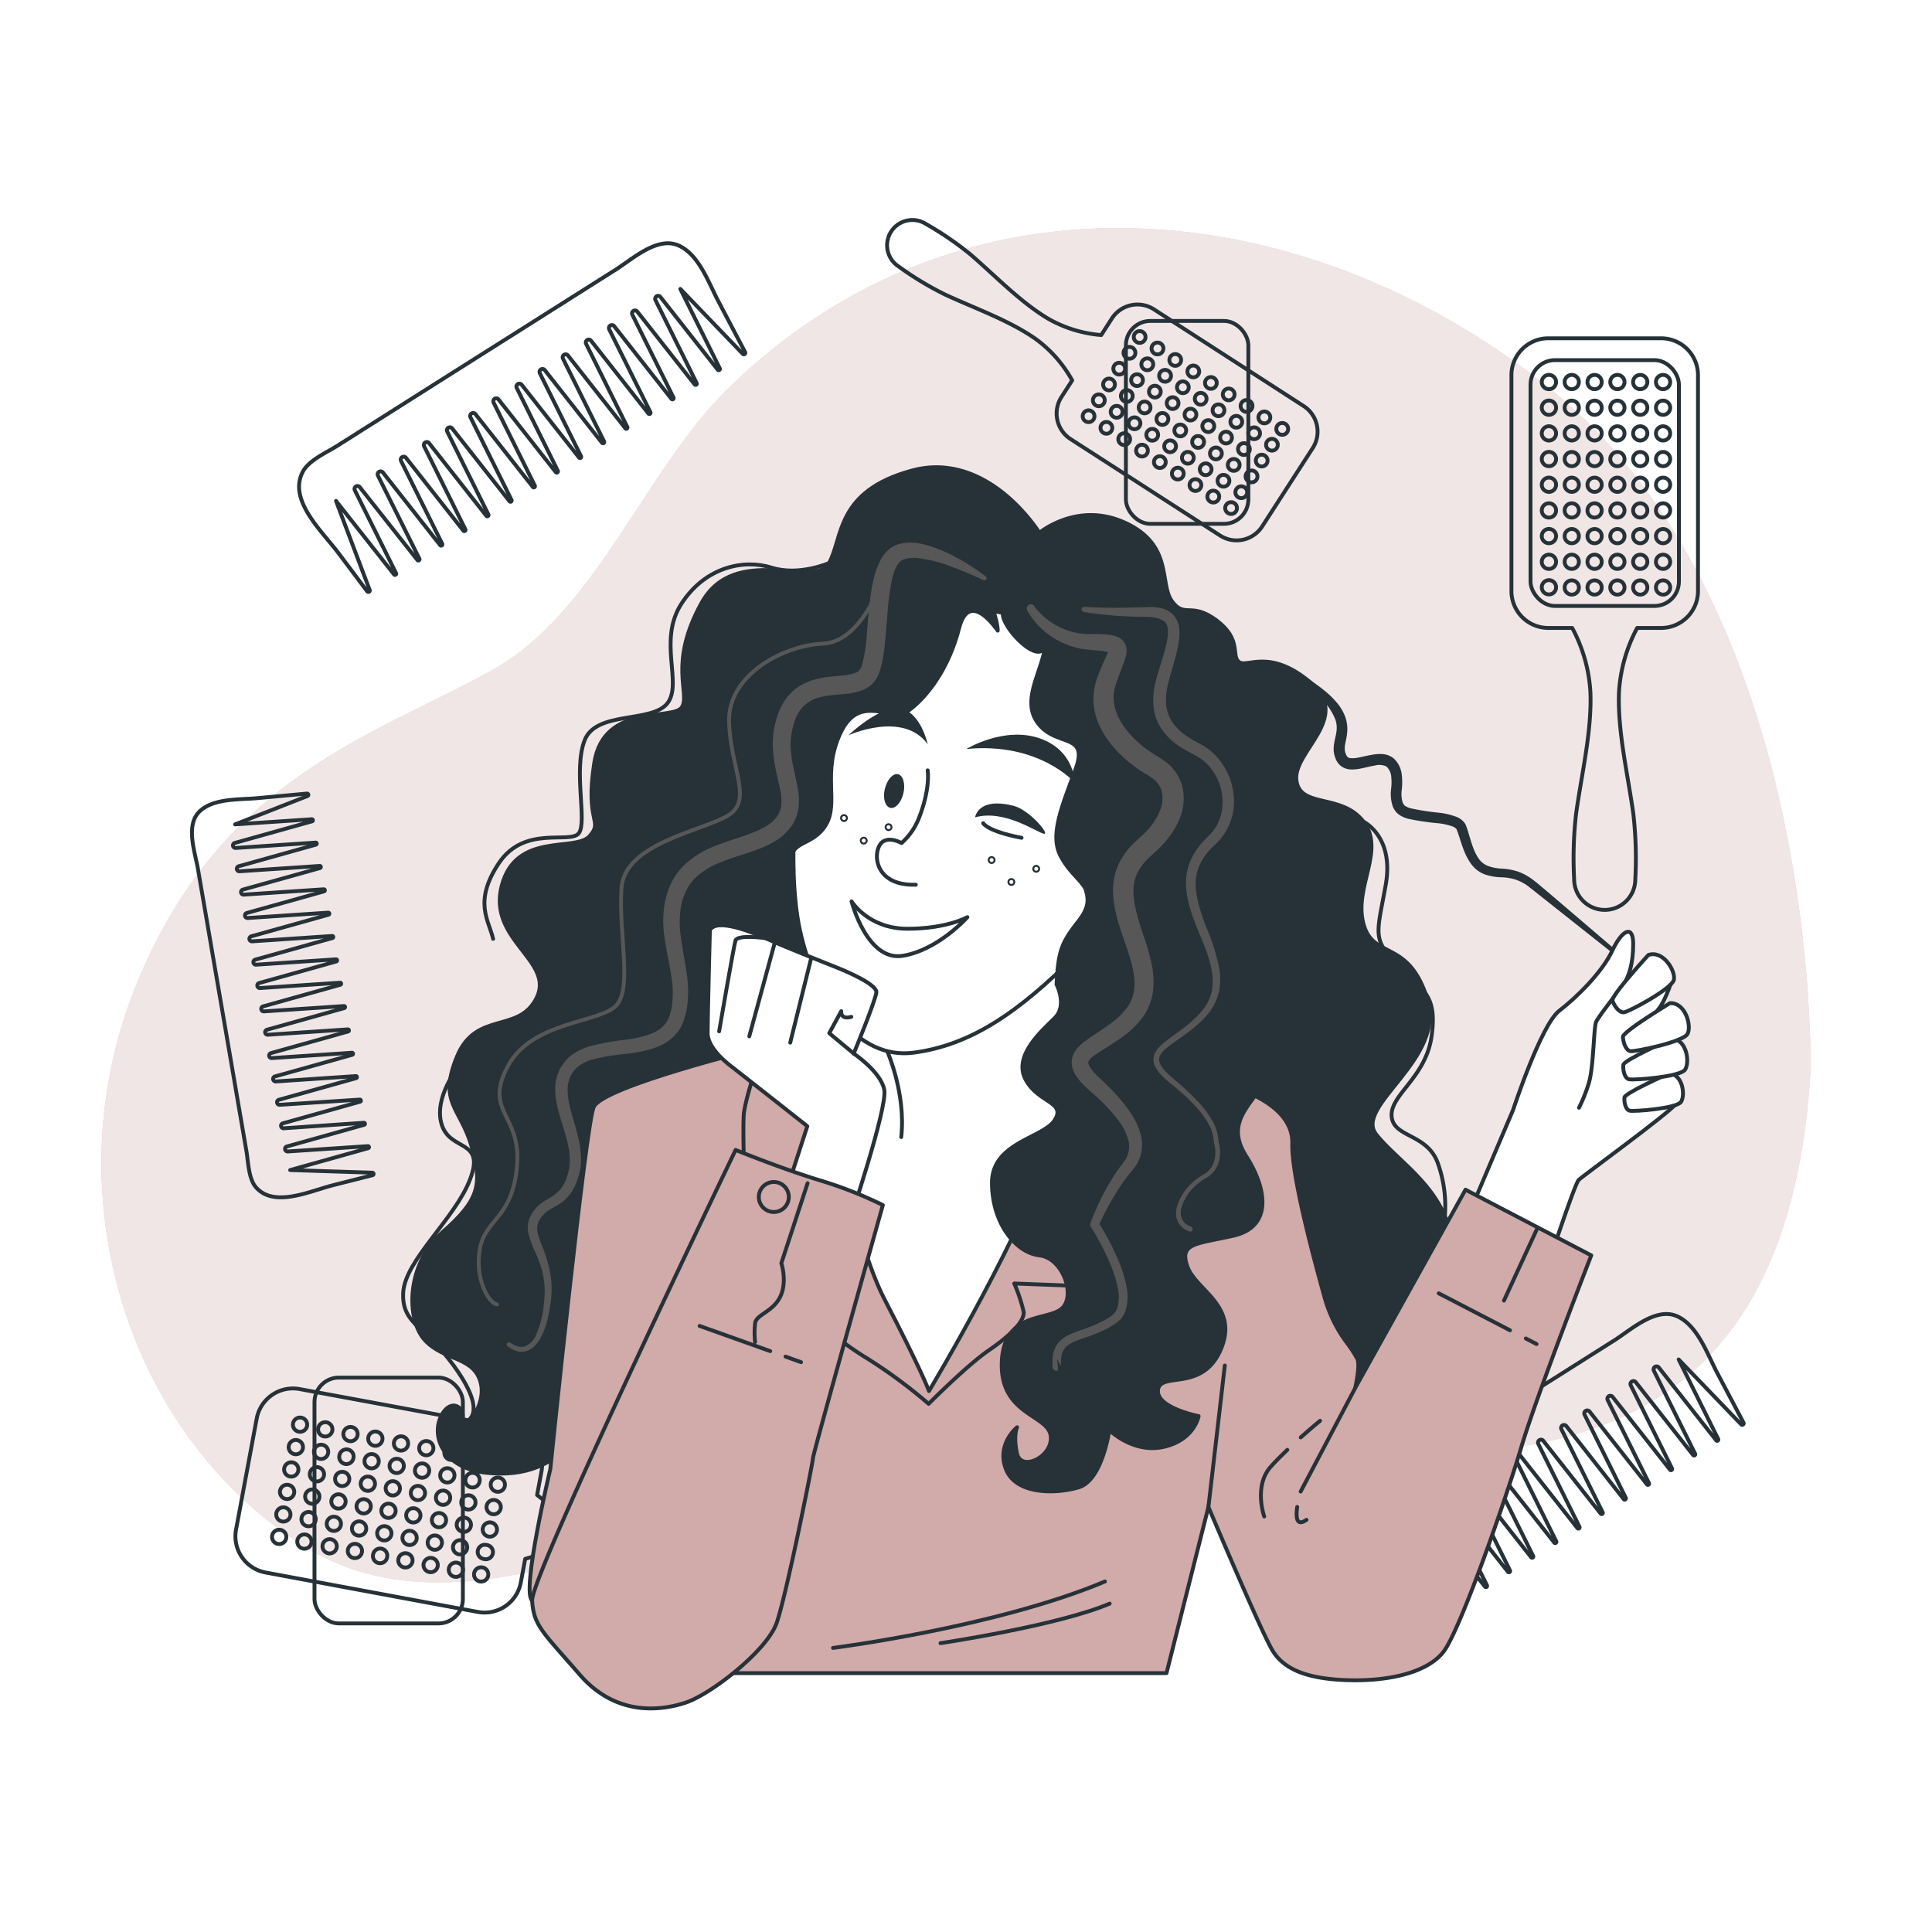<svg class="animated" id="freepik_stories-curly-hair" xmlns="http://www.w3.org/2000/svg" viewBox="0 0 500 500" version="1.1" xmlns:xlink="http://www.w3.org/1999/xlink" xmlns:svgjs="http://svgjs.com/svgjs"><style>svg#freepik_stories-curly-hair:not(.animated) .animable {opacity: 0;}svg#freepik_stories-curly-hair.animated #freepik--Combs--inject-3 {animation: 1.4s 1 forwards linear slideRight,1.5s Infinite  linear wind;animation-delay: 0s,1.4s;}            @keyframes slideRight {                0% {                    opacity: 0;                    transform: translateX(30px);                }                100% {                    opacity: 1;                    transform: translateX(0);                }            }                    @keyframes wind {                0% {                    transform: rotate( 0deg );                }                25% {                    transform: rotate( 1deg );                }                75% {                    transform: rotate( -1deg );                }            }        .animator-hidden { display: none; }</style><g id="freepik--background-simple--inject-3" class="animable" style="transform-origin: 247.404px 234.273px;"><path d="M468.54,277.61S471.65,156.7,400.41,100c-62.89-50.08-151-59.2-212,.58-21.71,21.29-34.09,57.81-61,72.85-30.23,16.87-70.86,27.75-92.57,82.52S34.21,373,79.53,400.64,189,383.69,251.35,371,459.19,427.73,468.54,277.61Z" style="fill: #D1AAAA; transform-origin: 247.404px 234.273px;" id="elc83n4ezun1v" class="animable"></path><g id="el6mceffrz7ax"><path d="M468.54,277.61S471.65,156.7,400.41,100c-62.89-50.08-151-59.2-212,.58-21.71,21.29-34.09,57.81-61,72.85-30.23,16.87-70.86,27.75-92.57,82.52S34.21,373,79.53,400.64,189,383.69,251.35,371,459.19,427.73,468.54,277.61Z" style="fill: rgb(255, 255, 255); opacity: 0.7; transform-origin: 247.404px 234.273px;" class="animable" id="eln0xlhm02bab"></path></g></g><g id="freepik--Table--inject-3" class="animable animator-hidden" style="transform-origin: 256.955px 432.96px;"><line x1="449.56" y1="432.96" x2="461.86" y2="432.96" style="fill: none; stroke: rgb(38, 50, 56); stroke-linecap: round; stroke-linejoin: round; transform-origin: 455.71px 432.96px;" id="elvg2ubl8mia" class="animable"></line><line x1="52.05" y1="432.96" x2="441.08" y2="432.96" style="fill: none; stroke: rgb(38, 50, 56); stroke-linecap: round; stroke-linejoin: round; transform-origin: 246.565px 432.96px;" id="elliv0pws2oad" class="animable"></line></g><g id="freepik--Combs--inject-3" class="animable" style="transform-origin: 250.473px 243.617px;"><path d="M430.1,87.55H400.49a9.55,9.55,0,0,0-9.33,9.75v55.46a9.55,9.55,0,0,0,9.33,9.75h6.4a40,40,0,0,1,4.71,16.68c.37,10-2.21,20.82-3.69,31.23a101.55,101.55,0,0,0-.52,17.15,7.91,7.91,0,1,0,15.82,0,100.54,100.54,0,0,0-.53-17.15c-1.48-10.41-4.06-21.21-3.69-31.23a40.16,40.16,0,0,1,4.71-16.68h6.4a9.55,9.55,0,0,0,9.34-9.75V97.3A9.55,9.55,0,0,0,430.1,87.55Z" style="fill: none; stroke: rgb(38, 50, 56); stroke-linecap: round; stroke-linejoin: round; transform-origin: 415.3px 161.515px;" id="el5iu0imhiu5q" class="animable"></path><rect x="396.1" y="93.2" width="38.4" height="63.62" rx="6.32" style="fill: none; stroke: rgb(38, 50, 56); stroke-linecap: round; stroke-linejoin: round; transform-origin: 415.3px 125.01px;" id="elyzewkqyh93p" class="animable"></rect><path d="M402.71,98.87a1.85,1.85,0,1,0-1.85,1.85A1.85,1.85,0,0,0,402.71,98.87Z" style="fill: none; stroke: rgb(38, 50, 56); stroke-linecap: round; stroke-linejoin: round; transform-origin: 400.86px 98.87px;" id="el6p34shkyupp" class="animable"></path><circle cx="406.77" cy="98.87" r="1.85" style="fill: none; stroke: rgb(38, 50, 56); stroke-linecap: round; stroke-linejoin: round; transform-origin: 406.77px 98.87px;" id="el19jxk84dqnp" class="animable"></circle><circle cx="412.68" cy="98.87" r="1.85" style="fill: none; stroke: rgb(38, 50, 56); stroke-linecap: round; stroke-linejoin: round; transform-origin: 412.68px 98.87px;" id="el8ijqwumxwj3" class="animable"></circle><circle cx="418.58" cy="98.87" r="1.85" style="fill: none; stroke: rgb(38, 50, 56); stroke-linecap: round; stroke-linejoin: round; transform-origin: 418.58px 98.87px;" id="el5mp744doamj" class="animable"></circle><circle cx="424.49" cy="98.87" r="1.85" style="fill: none; stroke: rgb(38, 50, 56); stroke-linecap: round; stroke-linejoin: round; transform-origin: 424.49px 98.87px;" id="el0udx14qb7edf" class="animable"></circle><circle cx="430.4" cy="98.87" r="1.85" style="fill: none; stroke: rgb(38, 50, 56); stroke-linecap: round; stroke-linejoin: round; transform-origin: 430.4px 98.87px;" id="el2tdznbrwy7t" class="animable"></circle><path d="M402.71,105.52a1.85,1.85,0,1,0-1.85,1.84A1.85,1.85,0,0,0,402.71,105.52Z" style="fill: none; stroke: rgb(38, 50, 56); stroke-linecap: round; stroke-linejoin: round; transform-origin: 400.86px 105.51px;" id="elvupq68jhri" class="animable"></path><circle cx="406.77" cy="105.52" r="1.85" style="fill: none; stroke: rgb(38, 50, 56); stroke-linecap: round; stroke-linejoin: round; transform-origin: 406.77px 105.52px;" id="elqhhdla77lmj" class="animable"></circle><circle cx="412.68" cy="105.52" r="1.85" style="fill: none; stroke: rgb(38, 50, 56); stroke-linecap: round; stroke-linejoin: round; transform-origin: 412.68px 105.52px;" id="elwxy7vmpscl" class="animable"></circle><circle cx="418.58" cy="105.52" r="1.85" style="fill: none; stroke: rgb(38, 50, 56); stroke-linecap: round; stroke-linejoin: round; transform-origin: 418.58px 105.52px;" id="eldhsaw85hjqs" class="animable"></circle><circle cx="424.49" cy="105.52" r="1.85" style="fill: none; stroke: rgb(38, 50, 56); stroke-linecap: round; stroke-linejoin: round; transform-origin: 424.49px 105.52px;" id="eleqbhr7fkydq" class="animable"></circle><circle cx="430.4" cy="105.52" r="1.85" style="fill: none; stroke: rgb(38, 50, 56); stroke-linecap: round; stroke-linejoin: round; transform-origin: 430.4px 105.52px;" id="elg4i6e7u6qn" class="animable"></circle><path d="M402.71,112.16a1.85,1.85,0,1,0-1.85,1.85A1.84,1.84,0,0,0,402.71,112.16Z" style="fill: none; stroke: rgb(38, 50, 56); stroke-linecap: round; stroke-linejoin: round; transform-origin: 400.86px 112.16px;" id="elz9esicfbpjg" class="animable"></path><circle cx="406.77" cy="112.16" r="1.85" style="fill: none; stroke: rgb(38, 50, 56); stroke-linecap: round; stroke-linejoin: round; transform-origin: 406.77px 112.16px;" id="elar4etklb90r" class="animable"></circle><circle cx="412.68" cy="112.16" r="1.85" style="fill: none; stroke: rgb(38, 50, 56); stroke-linecap: round; stroke-linejoin: round; transform-origin: 412.68px 112.16px;" id="elwc3hux1973" class="animable"></circle><circle cx="418.58" cy="112.16" r="1.85" style="fill: none; stroke: rgb(38, 50, 56); stroke-linecap: round; stroke-linejoin: round; transform-origin: 418.58px 112.16px;" id="el9apdmqtyna8" class="animable"></circle><circle cx="424.49" cy="112.16" r="1.85" style="fill: none; stroke: rgb(38, 50, 56); stroke-linecap: round; stroke-linejoin: round; transform-origin: 424.49px 112.16px;" id="elx5xbnkcmzy" class="animable"></circle><circle cx="430.4" cy="112.16" r="1.85" style="fill: none; stroke: rgb(38, 50, 56); stroke-linecap: round; stroke-linejoin: round; transform-origin: 430.4px 112.16px;" id="elfghuzzaon4k" class="animable"></circle><path d="M402.71,118.81a1.85,1.85,0,1,0-1.85,1.84A1.85,1.85,0,0,0,402.71,118.81Z" style="fill: none; stroke: rgb(38, 50, 56); stroke-linecap: round; stroke-linejoin: round; transform-origin: 400.86px 118.8px;" id="el85wsyr7j9ef" class="animable"></path><circle cx="406.77" cy="118.81" r="1.85" style="fill: none; stroke: rgb(38, 50, 56); stroke-linecap: round; stroke-linejoin: round; transform-origin: 406.77px 118.81px;" id="el02dec3bm51cs" class="animable"></circle><circle cx="412.68" cy="118.81" r="1.85" style="fill: none; stroke: rgb(38, 50, 56); stroke-linecap: round; stroke-linejoin: round; transform-origin: 412.68px 118.81px;" id="el2cu01bko51u" class="animable"></circle><circle cx="418.58" cy="118.81" r="1.85" style="fill: none; stroke: rgb(38, 50, 56); stroke-linecap: round; stroke-linejoin: round; transform-origin: 418.58px 118.81px;" id="elwiqyidodfi" class="animable"></circle><circle cx="424.49" cy="118.81" r="1.85" style="fill: none; stroke: rgb(38, 50, 56); stroke-linecap: round; stroke-linejoin: round; transform-origin: 424.49px 118.81px;" id="elit9c9b7q78q" class="animable"></circle><circle cx="430.4" cy="118.81" r="1.85" style="fill: none; stroke: rgb(38, 50, 56); stroke-linecap: round; stroke-linejoin: round; transform-origin: 430.4px 118.81px;" id="eltkra4huo9" class="animable"></circle><path d="M402.71,125.45a1.85,1.85,0,1,0-1.85,1.85A1.84,1.84,0,0,0,402.71,125.45Z" style="fill: none; stroke: rgb(38, 50, 56); stroke-linecap: round; stroke-linejoin: round; transform-origin: 400.86px 125.45px;" id="elt4wjxkehuze" class="animable"></path><circle cx="406.77" cy="125.45" r="1.85" style="fill: none; stroke: rgb(38, 50, 56); stroke-linecap: round; stroke-linejoin: round; transform-origin: 406.77px 125.45px;" id="el52fbp9ded3t" class="animable"></circle><circle cx="412.68" cy="125.45" r="1.85" style="fill: none; stroke: rgb(38, 50, 56); stroke-linecap: round; stroke-linejoin: round; transform-origin: 412.68px 125.45px;" id="eliygq2alb5jg" class="animable"></circle><circle cx="418.58" cy="125.45" r="1.85" style="fill: none; stroke: rgb(38, 50, 56); stroke-linecap: round; stroke-linejoin: round; transform-origin: 418.58px 125.45px;" id="elqa743p6mtu" class="animable"></circle><circle cx="424.49" cy="125.45" r="1.85" style="fill: none; stroke: rgb(38, 50, 56); stroke-linecap: round; stroke-linejoin: round; transform-origin: 424.49px 125.45px;" id="el4lzn96lursf" class="animable"></circle><circle cx="430.4" cy="125.45" r="1.85" style="fill: none; stroke: rgb(38, 50, 56); stroke-linecap: round; stroke-linejoin: round; transform-origin: 430.4px 125.45px;" id="el7m6z4q2ed1d" class="animable"></circle><path d="M402.71,132.1a1.85,1.85,0,1,0-1.85,1.85A1.85,1.85,0,0,0,402.71,132.1Z" style="fill: none; stroke: rgb(38, 50, 56); stroke-linecap: round; stroke-linejoin: round; transform-origin: 400.86px 132.1px;" id="elqgciluzwh1s" class="animable"></path><circle cx="406.77" cy="132.1" r="1.85" style="fill: none; stroke: rgb(38, 50, 56); stroke-linecap: round; stroke-linejoin: round; transform-origin: 406.77px 132.1px;" id="el6n95njsirqd" class="animable"></circle><circle cx="412.68" cy="132.1" r="1.85" style="fill: none; stroke: rgb(38, 50, 56); stroke-linecap: round; stroke-linejoin: round; transform-origin: 412.68px 132.1px;" id="elxxb43jnlek" class="animable"></circle><circle cx="418.58" cy="132.1" r="1.85" style="fill: none; stroke: rgb(38, 50, 56); stroke-linecap: round; stroke-linejoin: round; transform-origin: 418.58px 132.1px;" id="elr5sa2xhzkz9" class="animable"></circle><circle cx="424.49" cy="132.1" r="1.85" style="fill: none; stroke: rgb(38, 50, 56); stroke-linecap: round; stroke-linejoin: round; transform-origin: 424.49px 132.1px;" id="elxq3oghdgitm" class="animable"></circle><circle cx="430.4" cy="132.1" r="1.85" style="fill: none; stroke: rgb(38, 50, 56); stroke-linecap: round; stroke-linejoin: round; transform-origin: 430.4px 132.1px;" id="elenbdybgzfj" class="animable"></circle><path d="M402.71,138.75a1.85,1.85,0,1,0-1.85,1.84A1.85,1.85,0,0,0,402.71,138.75Z" style="fill: none; stroke: rgb(38, 50, 56); stroke-linecap: round; stroke-linejoin: round; transform-origin: 400.86px 138.74px;" id="elo0hbgzjanuj" class="animable"></path><circle cx="406.77" cy="138.75" r="1.85" style="fill: none; stroke: rgb(38, 50, 56); stroke-linecap: round; stroke-linejoin: round; transform-origin: 406.77px 138.75px;" id="elal6khqmuci" class="animable"></circle><circle cx="412.68" cy="138.75" r="1.85" style="fill: none; stroke: rgb(38, 50, 56); stroke-linecap: round; stroke-linejoin: round; transform-origin: 412.68px 138.75px;" id="eld9p37o2zg5" class="animable"></circle><circle cx="418.58" cy="138.75" r="1.85" style="fill: none; stroke: rgb(38, 50, 56); stroke-linecap: round; stroke-linejoin: round; transform-origin: 418.58px 138.75px;" id="elulu8r141iu8" class="animable"></circle><circle cx="424.49" cy="138.75" r="1.85" style="fill: none; stroke: rgb(38, 50, 56); stroke-linecap: round; stroke-linejoin: round; transform-origin: 424.49px 138.75px;" id="elitmp42yohlm" class="animable"></circle><circle cx="430.4" cy="138.75" r="1.85" style="fill: none; stroke: rgb(38, 50, 56); stroke-linecap: round; stroke-linejoin: round; transform-origin: 430.4px 138.75px;" id="elf2kpxvz9zxe" class="animable"></circle><path d="M402.71,145.39a1.85,1.85,0,1,0-1.85,1.85A1.84,1.84,0,0,0,402.71,145.39Z" style="fill: none; stroke: rgb(38, 50, 56); stroke-linecap: round; stroke-linejoin: round; transform-origin: 400.86px 145.39px;" id="elwd7r19na52k" class="animable"></path><circle cx="406.77" cy="145.39" r="1.85" style="fill: none; stroke: rgb(38, 50, 56); stroke-linecap: round; stroke-linejoin: round; transform-origin: 406.77px 145.39px;" id="elshzhrobx3q" class="animable"></circle><circle cx="412.68" cy="145.39" r="1.85" style="fill: none; stroke: rgb(38, 50, 56); stroke-linecap: round; stroke-linejoin: round; transform-origin: 412.68px 145.39px;" id="el1jj908r38q1" class="animable"></circle><circle cx="418.58" cy="145.39" r="1.85" style="fill: none; stroke: rgb(38, 50, 56); stroke-linecap: round; stroke-linejoin: round; transform-origin: 418.58px 145.39px;" id="ellpe4gbza3" class="animable"></circle><circle cx="424.49" cy="145.39" r="1.85" style="fill: none; stroke: rgb(38, 50, 56); stroke-linecap: round; stroke-linejoin: round; transform-origin: 424.49px 145.39px;" id="ellmsmztf38qi" class="animable"></circle><circle cx="430.4" cy="145.39" r="1.85" style="fill: none; stroke: rgb(38, 50, 56); stroke-linecap: round; stroke-linejoin: round; transform-origin: 430.4px 145.39px;" id="elrs3btgfjc9" class="animable"></circle><path d="M402.71,152a1.85,1.85,0,1,0-1.85,1.84A1.85,1.85,0,0,0,402.71,152Z" style="fill: none; stroke: rgb(38, 50, 56); stroke-linecap: round; stroke-linejoin: round; transform-origin: 400.86px 151.99px;" id="eltt9sje6fae" class="animable"></path><circle cx="406.77" cy="152.04" r="1.85" style="fill: none; stroke: rgb(38, 50, 56); stroke-linecap: round; stroke-linejoin: round; transform-origin: 406.77px 152.04px;" id="el7kyf7s983ji" class="animable"></circle><circle cx="412.68" cy="152.04" r="1.85" style="fill: none; stroke: rgb(38, 50, 56); stroke-linecap: round; stroke-linejoin: round; transform-origin: 412.68px 152.04px;" id="elbvmely4htru" class="animable"></circle><circle cx="418.58" cy="152.04" r="1.85" style="fill: none; stroke: rgb(38, 50, 56); stroke-linecap: round; stroke-linejoin: round; transform-origin: 418.58px 152.04px;" id="elkehl0dmo5ki" class="animable"></circle><circle cx="424.49" cy="152.04" r="1.85" style="fill: none; stroke: rgb(38, 50, 56); stroke-linecap: round; stroke-linejoin: round; transform-origin: 424.49px 152.04px;" id="elti7199ju2ue" class="animable"></circle><circle cx="430.4" cy="152.04" r="1.85" style="fill: none; stroke: rgb(38, 50, 56); stroke-linecap: round; stroke-linejoin: round; transform-origin: 430.4px 152.04px;" id="eloqarynl2qtn" class="animable"></circle><path d="M326.58,136.35l13.25-20.54A7.88,7.88,0,0,0,337.25,105L298.79,80.16a7.88,7.88,0,0,0-10.94,2.11L285,86.71a33,33,0,0,1-13.68-4.2c-7.12-4.23-13.45-10.85-20-16.53a83.24,83.24,0,0,0-11.66-8,6.53,6.53,0,1,0-7.08,11,82.48,82.48,0,0,0,12.13,7.31c7.88,3.63,16.52,6.67,23.31,11.42a32.94,32.94,0,0,1,9.46,10.73l-2.86,4.44a7.89,7.89,0,0,0,2.58,10.84l38.46,24.81A7.88,7.88,0,0,0,326.58,136.35Z" style="fill: none; stroke: rgb(38, 50, 56); stroke-linecap: round; stroke-linejoin: round; transform-origin: 285.282px 98.395px;" id="ele64kvzc7efd" class="animable"></path><g id="elhkndi6op9ao" class=""><rect x="291.38" y="83.06" width="31.69" height="52.51" rx="6.32" style="fill: none; stroke: rgb(38, 50, 56); stroke-linecap: round; stroke-linejoin: round; transform-origin: 307.225px 109.315px; transform: rotate(122.83deg);" class="animable" id="el7jfpcya8jd"></rect></g><path d="M331,112.28a1.53,1.53,0,1,0-.45-2.1A1.52,1.52,0,0,0,331,112.28Z" style="fill: none; stroke: rgb(38, 50, 56); stroke-linecap: round; stroke-linejoin: round; transform-origin: 331.839px 111.002px;" id="el65ixg8oubio" class="animable"></path><path d="M328.35,116.38a1.52,1.52,0,1,0-.45-2.11A1.53,1.53,0,0,0,328.35,116.38Z" style="fill: none; stroke: rgb(38, 50, 56); stroke-linecap: round; stroke-linejoin: round; transform-origin: 329.174px 115.102px;" id="elj9w0unodtzm" class="animable"></path><path d="M325.71,120.48a1.52,1.52,0,1,0-.46-2.11A1.52,1.52,0,0,0,325.71,120.48Z" style="fill: none; stroke: rgb(38, 50, 56); stroke-linecap: round; stroke-linejoin: round; transform-origin: 326.525px 119.197px;" id="elfo6xuv0sehj" class="animable"></path><path d="M323.06,124.57a1.53,1.53,0,1,0-.45-2.1A1.52,1.52,0,0,0,323.06,124.57Z" style="fill: none; stroke: rgb(38, 50, 56); stroke-linecap: round; stroke-linejoin: round; transform-origin: 323.899px 123.292px;" id="elhbqh1yt5kdp" class="animable"></path><path d="M320.42,128.67a1.52,1.52,0,1,0,1.65-2.56,1.52,1.52,0,0,0-1.65,2.56Z" style="fill: none; stroke: rgb(38, 50, 56); stroke-linecap: round; stroke-linejoin: round; transform-origin: 321.245px 127.39px;" id="elm06knua4d2c" class="animable"></path><path d="M317.78,132.77a1.52,1.52,0,0,0,1.65-2.56,1.52,1.52,0,1,0-1.65,2.56Z" style="fill: none; stroke: rgb(38, 50, 56); stroke-linecap: round; stroke-linejoin: round; transform-origin: 318.605px 131.49px;" id="elmdmmwkaviz" class="animable"></path><path d="M326.38,109.31a1.53,1.53,0,1,0-.45-2.11A1.52,1.52,0,0,0,326.38,109.31Z" style="fill: none; stroke: rgb(38, 50, 56); stroke-linecap: round; stroke-linejoin: round; transform-origin: 327.214px 108.029px;" id="eldllcxhxtkp4" class="animable"></path><path d="M323.74,113.41a1.52,1.52,0,1,0,1.65-2.56,1.52,1.52,0,0,0-1.65,2.56Z" style="fill: none; stroke: rgb(38, 50, 56); stroke-linecap: round; stroke-linejoin: round; transform-origin: 324.565px 112.13px;" id="el6b6og5kwlwt" class="animable"></path><path d="M321.1,117.5a1.52,1.52,0,0,0,1.65-2.56,1.52,1.52,0,1,0-1.65,2.56Z" style="fill: none; stroke: rgb(38, 50, 56); stroke-linecap: round; stroke-linejoin: round; transform-origin: 321.922px 116.218px;" id="el8lczafdfqmo" class="animable"></path><path d="M318.45,121.6a1.53,1.53,0,1,0-.45-2.11A1.53,1.53,0,0,0,318.45,121.6Z" style="fill: none; stroke: rgb(38, 50, 56); stroke-linecap: round; stroke-linejoin: round; transform-origin: 319.286px 120.319px;" id="eljvtauivn6vj" class="animable"></path><path d="M315.81,125.7a1.52,1.52,0,1,0,1.65-2.56,1.52,1.52,0,0,0-1.65,2.56Z" style="fill: none; stroke: rgb(38, 50, 56); stroke-linecap: round; stroke-linejoin: round; transform-origin: 316.638px 124.422px;" id="ele44qbdc8guq" class="animable"></path><path d="M313.17,129.8a1.53,1.53,0,1,0-.46-2.11A1.52,1.52,0,0,0,313.17,129.8Z" style="fill: none; stroke: rgb(38, 50, 56); stroke-linecap: round; stroke-linejoin: round; transform-origin: 313.997px 128.514px;" id="el0akon2kskmta" class="animable"></path><path d="M321.77,106.34a1.53,1.53,0,1,0-.45-2.11A1.53,1.53,0,0,0,321.77,106.34Z" style="fill: none; stroke: rgb(38, 50, 56); stroke-linecap: round; stroke-linejoin: round; transform-origin: 322.606px 105.059px;" id="elwsejcayo6u" class="animable"></path><path d="M319.13,110.43a1.52,1.52,0,1,0-.45-2.1A1.52,1.52,0,0,0,319.13,110.43Z" style="fill: none; stroke: rgb(38, 50, 56); stroke-linecap: round; stroke-linejoin: round; transform-origin: 319.957px 109.155px;" id="eloyxzhdt97l" class="animable"></path><path d="M316.49,114.53a1.52,1.52,0,1,0-.46-2.11A1.52,1.52,0,0,0,316.49,114.53Z" style="fill: none; stroke: rgb(38, 50, 56); stroke-linecap: round; stroke-linejoin: round; transform-origin: 317.305px 113.247px;" id="eld9tt25ux56t" class="animable"></path><path d="M313.84,118.63a1.53,1.53,0,1,0-.45-2.11A1.53,1.53,0,0,0,313.84,118.63Z" style="fill: none; stroke: rgb(38, 50, 56); stroke-linecap: round; stroke-linejoin: round; transform-origin: 314.676px 117.349px;" id="elqmbua4hnoyc" class="animable"></path><path d="M311.2,122.72a1.52,1.52,0,1,0-.45-2.1A1.52,1.52,0,0,0,311.2,122.72Z" style="fill: none; stroke: rgb(38, 50, 56); stroke-linecap: round; stroke-linejoin: round; transform-origin: 312.027px 121.445px;" id="eli69n1drxfa" class="animable"></path><path d="M308.56,126.82a1.52,1.52,0,1,0-.46-2.11A1.52,1.52,0,0,0,308.56,126.82Z" style="fill: none; stroke: rgb(38, 50, 56); stroke-linecap: round; stroke-linejoin: round; transform-origin: 309.375px 125.537px;" id="el3lu2m370mzl" class="animable"></path><path d="M317.17,103.36a1.52,1.52,0,1,0-.46-2.11A1.52,1.52,0,0,0,317.17,103.36Z" style="fill: none; stroke: rgb(38, 50, 56); stroke-linecap: round; stroke-linejoin: round; transform-origin: 317.985px 102.077px;" id="elmuokdt5eoz" class="animable"></path><path d="M314.52,107.46a1.52,1.52,0,1,0,1.65-2.56,1.52,1.52,0,0,0-1.65,2.56Z" style="fill: none; stroke: rgb(38, 50, 56); stroke-linecap: round; stroke-linejoin: round; transform-origin: 315.348px 106.182px;" id="eloue15wiotth" class="animable"></path><path d="M311.88,111.56a1.53,1.53,0,1,0-.46-2.11A1.52,1.52,0,0,0,311.88,111.56Z" style="fill: none; stroke: rgb(38, 50, 56); stroke-linecap: round; stroke-linejoin: round; transform-origin: 312.707px 110.274px;" id="elsqvwanjs2gp" class="animable"></path><path d="M309.23,115.65a1.53,1.53,0,1,0-.45-2.1A1.52,1.52,0,0,0,309.23,115.65Z" style="fill: none; stroke: rgb(38, 50, 56); stroke-linecap: round; stroke-linejoin: round; transform-origin: 310.069px 114.372px;" id="ele51qb4gzxbw" class="animable"></path><path d="M306.59,119.75a1.52,1.52,0,1,0-.45-2.11A1.53,1.53,0,0,0,306.59,119.75Z" style="fill: none; stroke: rgb(38, 50, 56); stroke-linecap: round; stroke-linejoin: round; transform-origin: 307.414px 118.472px;" id="ellpirm0jg3ap" class="animable"></path><path d="M304,123.85a1.52,1.52,0,1,0-.46-2.11A1.52,1.52,0,0,0,304,123.85Z" style="fill: none; stroke: rgb(38, 50, 56); stroke-linecap: round; stroke-linejoin: round; transform-origin: 304.815px 122.567px;" id="elbhcrqz9zpbb" class="animable"></path><path d="M312.56,100.39a1.52,1.52,0,1,0-.46-2.11A1.52,1.52,0,0,0,312.56,100.39Z" style="fill: none; stroke: rgb(38, 50, 56); stroke-linecap: round; stroke-linejoin: round; transform-origin: 313.375px 99.107px;" id="ell0z1yp4ky6h" class="animable"></path><path d="M309.91,104.48a1.52,1.52,0,1,0-.45-2.1A1.52,1.52,0,0,0,309.91,104.48Z" style="fill: none; stroke: rgb(38, 50, 56); stroke-linecap: round; stroke-linejoin: round; transform-origin: 310.737px 103.205px;" id="elyt9szfhzues" class="animable"></path><path d="M307.27,108.58a1.52,1.52,0,1,0-.46-2.1A1.53,1.53,0,0,0,307.27,108.58Z" style="fill: none; stroke: rgb(38, 50, 56); stroke-linecap: round; stroke-linejoin: round; transform-origin: 308.092px 107.3px;" id="eljugmc35khal" class="animable"></path><path d="M304.63,112.68a1.52,1.52,0,0,0,1.65-2.56,1.52,1.52,0,1,0-1.65,2.56Z" style="fill: none; stroke: rgb(38, 50, 56); stroke-linecap: round; stroke-linejoin: round; transform-origin: 305.455px 111.4px;" id="elbu8ivmz374v" class="animable"></path><path d="M302,116.78a1.52,1.52,0,1,0,1.65-2.56,1.52,1.52,0,0,0-1.65,2.56Z" style="fill: none; stroke: rgb(38, 50, 56); stroke-linecap: round; stroke-linejoin: round; transform-origin: 302.825px 115.5px;" id="elqh2letj9rge" class="animable"></path><path d="M299.34,120.87a1.52,1.52,0,0,0,1.65-2.56,1.52,1.52,0,1,0-1.65,2.56Z" style="fill: none; stroke: rgb(38, 50, 56); stroke-linecap: round; stroke-linejoin: round; transform-origin: 300.165px 119.59px;" id="elij08v7lr4e" class="animable"></path><path d="M308,97.41a1.52,1.52,0,0,0,1.65-2.56A1.52,1.52,0,1,0,308,97.41Z" style="fill: none; stroke: rgb(38, 50, 56); stroke-linecap: round; stroke-linejoin: round; transform-origin: 308.822px 96.128px;" id="elpj0b1r4dfk" class="animable"></path><path d="M305.3,101.51a1.52,1.52,0,1,0-.45-2.11A1.53,1.53,0,0,0,305.3,101.51Z" style="fill: none; stroke: rgb(38, 50, 56); stroke-linecap: round; stroke-linejoin: round; transform-origin: 306.124px 100.232px;" id="el1e9d46t8kn4" class="animable"></path><path d="M302.66,105.61a1.52,1.52,0,1,0-.46-2.11A1.53,1.53,0,0,0,302.66,105.61Z" style="fill: none; stroke: rgb(38, 50, 56); stroke-linecap: round; stroke-linejoin: round; transform-origin: 303.477px 104.327px;" id="elil9zcfwoa5q" class="animable"></path><path d="M300,109.71a1.53,1.53,0,1,0-.46-2.11A1.52,1.52,0,0,0,300,109.71Z" style="fill: none; stroke: rgb(38, 50, 56); stroke-linecap: round; stroke-linejoin: round; transform-origin: 300.827px 108.424px;" id="el8ep0ee3gy56" class="animable"></path><path d="M297.37,113.8a1.52,1.52,0,1,0-.45-2.1A1.52,1.52,0,0,0,297.37,113.8Z" style="fill: none; stroke: rgb(38, 50, 56); stroke-linecap: round; stroke-linejoin: round; transform-origin: 298.197px 112.525px;" id="eldxd0ts7cuso" class="animable"></path><path d="M294.73,117.9a1.52,1.52,0,1,0-.46-2.11A1.53,1.53,0,0,0,294.73,117.9Z" style="fill: none; stroke: rgb(38, 50, 56); stroke-linecap: round; stroke-linejoin: round; transform-origin: 295.547px 116.617px;" id="el1uvg7uu6qv9" class="animable"></path><path d="M303.34,94.44a1.52,1.52,0,1,0-.46-2.11A1.52,1.52,0,0,0,303.34,94.44Z" style="fill: none; stroke: rgb(38, 50, 56); stroke-linecap: round; stroke-linejoin: round; transform-origin: 304.155px 93.157px;" id="elpmj6v0kzp8r" class="animable"></path><path d="M300.69,98.54a1.53,1.53,0,1,0-.45-2.11A1.53,1.53,0,0,0,300.69,98.54Z" style="fill: none; stroke: rgb(38, 50, 56); stroke-linecap: round; stroke-linejoin: round; transform-origin: 301.526px 97.259px;" id="elzshlvikezyb" class="animable"></path><path d="M298.05,102.63a1.52,1.52,0,1,0-.45-2.1A1.52,1.52,0,0,0,298.05,102.63Z" style="fill: none; stroke: rgb(38, 50, 56); stroke-linecap: round; stroke-linejoin: round; transform-origin: 298.877px 101.355px;" id="elbiabslzycfb" class="animable"></path><path d="M295.41,106.73a1.52,1.52,0,1,0-.46-2.11A1.52,1.52,0,0,0,295.41,106.73Z" style="fill: none; stroke: rgb(38, 50, 56); stroke-linecap: round; stroke-linejoin: round; transform-origin: 296.225px 105.447px;" id="elsyyczpwdeo" class="animable"></path><path d="M292.76,110.83a1.53,1.53,0,1,0-.45-2.11A1.53,1.53,0,0,0,292.76,110.83Z" style="fill: none; stroke: rgb(38, 50, 56); stroke-linecap: round; stroke-linejoin: round; transform-origin: 293.596px 109.549px;" id="elgajnr75f2j" class="animable"></path><path d="M290.12,114.93a1.52,1.52,0,1,0,1.65-2.56,1.52,1.52,0,0,0-1.65,2.56Z" style="fill: none; stroke: rgb(38, 50, 56); stroke-linecap: round; stroke-linejoin: round; transform-origin: 290.948px 113.652px;" id="elw34oygg703" class="animable"></path><path d="M298.73,91.47a1.53,1.53,0,1,0-.46-2.11A1.52,1.52,0,0,0,298.73,91.47Z" style="fill: none; stroke: rgb(38, 50, 56); stroke-linecap: round; stroke-linejoin: round; transform-origin: 299.557px 90.184px;" id="elqfil95haso" class="animable"></path><path d="M296.08,95.56a1.53,1.53,0,1,0-.45-2.1A1.52,1.52,0,0,0,296.08,95.56Z" style="fill: none; stroke: rgb(38, 50, 56); stroke-linecap: round; stroke-linejoin: round; transform-origin: 296.919px 94.282px;" id="elpjx0mdlyxhd" class="animable"></path><path d="M293.44,99.66a1.52,1.52,0,1,0-.45-2.11A1.53,1.53,0,0,0,293.44,99.66Z" style="fill: none; stroke: rgb(38, 50, 56); stroke-linecap: round; stroke-linejoin: round; transform-origin: 294.264px 98.382px;" id="elb029zjjk8ha" class="animable"></path><path d="M290.8,103.76a1.52,1.52,0,1,0-.46-2.11A1.52,1.52,0,0,0,290.8,103.76Z" style="fill: none; stroke: rgb(38, 50, 56); stroke-linecap: round; stroke-linejoin: round; transform-origin: 291.615px 102.477px;" id="elj5rkxvuic6i" class="animable"></path><path d="M288.15,107.85a1.53,1.53,0,1,0-.45-2.1A1.52,1.52,0,0,0,288.15,107.85Z" style="fill: none; stroke: rgb(38, 50, 56); stroke-linecap: round; stroke-linejoin: round; transform-origin: 288.989px 106.572px;" id="ellk9nd840l2n" class="animable"></path><path d="M285.51,112a1.52,1.52,0,1,0-.45-2.1A1.51,1.51,0,0,0,285.51,112Z" style="fill: none; stroke: rgb(38, 50, 56); stroke-linecap: round; stroke-linejoin: round; transform-origin: 286.335px 110.725px;" id="elwnifo9kjcv" class="animable"></path><path d="M294.12,88.49a1.52,1.52,0,1,0-.46-2.1A1.52,1.52,0,0,0,294.12,88.49Z" style="fill: none; stroke: rgb(38, 50, 56); stroke-linecap: round; stroke-linejoin: round; transform-origin: 294.94px 87.21px;" id="elqlbw478qjc" class="animable"></path><path d="M291.47,92.59a1.53,1.53,0,1,0-.45-2.11A1.52,1.52,0,0,0,291.47,92.59Z" style="fill: none; stroke: rgb(38, 50, 56); stroke-linecap: round; stroke-linejoin: round; transform-origin: 292.304px 91.309px;" id="el9s6asp91nzi" class="animable"></path><path d="M288.83,96.69a1.52,1.52,0,1,0,1.65-2.56,1.52,1.52,0,0,0-1.65,2.56Z" style="fill: none; stroke: rgb(38, 50, 56); stroke-linecap: round; stroke-linejoin: round; transform-origin: 289.658px 95.412px;" id="elxj90afnots8" class="animable"></path><path d="M286.19,100.78a1.52,1.52,0,0,0,1.65-2.56,1.52,1.52,0,1,0-1.65,2.56Z" style="fill: none; stroke: rgb(38, 50, 56); stroke-linecap: round; stroke-linejoin: round; transform-origin: 287.015px 99.5px;" id="elh1sajwpsq4o" class="animable"></path><path d="M283.54,104.88a1.53,1.53,0,1,0-.45-2.11A1.53,1.53,0,0,0,283.54,104.88Z" style="fill: none; stroke: rgb(38, 50, 56); stroke-linecap: round; stroke-linejoin: round; transform-origin: 284.376px 103.599px;" id="el40qsaaan17c" class="animable"></path><path d="M280.9,109a1.52,1.52,0,1,0,1.65-2.56A1.52,1.52,0,0,0,280.9,109Z" style="fill: none; stroke: rgb(38, 50, 56); stroke-linecap: round; stroke-linejoin: round; transform-origin: 281.728px 107.722px;" id="eljokyqoki9il" class="animable"></path><path d="M175.58,63.52l-.14-.06c-5.45-2.24-11.82,3.63-16.05,6.3L139.09,82.6l-4.39,2.78L114.73,98,98.79,108.1l-11.51,7.28c-2.79,1.76-7.21,3.66-8.86,6.6a8.31,8.31,0,0,0-1,4.6c.46,6,6.75,12,10.26,16.67L95,153a.37.37,0,0,0,.65-.36l-8.69-23,15,19a.31.31,0,0,0,.53-.33L91.84,126.9a.76.76,0,0,1,.27-1h0a.77.77,0,0,1,1,.17L108,144.91a.31.31,0,0,0,.53-.33L97.82,123.11a.76.76,0,0,1,.28-1h0a.76.76,0,0,1,1,.17l14.83,18.83a.32.32,0,0,0,.53-.34l-10.66-21.46a.76.76,0,0,1,.27-1h0a.76.76,0,0,1,1,.17l14.83,18.83a.31.31,0,0,0,.53-.33l-10.66-21.47a.78.78,0,0,1,.28-1h0a.77.77,0,0,1,1,.18l14.83,18.83a.32.32,0,0,0,.53-.34l-10.66-21.47a.75.75,0,0,1,.27-1h0a.76.76,0,0,1,1,.17l14.83,18.83a.31.31,0,0,0,.53-.33L121.76,108a.78.78,0,0,1,.28-1h0a.77.77,0,0,1,1,.17L137.88,126a.31.31,0,0,0,.53-.33l-10.66-21.47a.76.76,0,0,1,.27-1h0a.77.77,0,0,1,1,.18l14.83,18.83a.32.32,0,0,0,.53-.34L133.73,100.4a.77.77,0,0,1,.28-1h0a.76.76,0,0,1,1,.17l14.83,18.83a.31.31,0,0,0,.53-.33L139.72,96.61a.76.76,0,0,1,.27-1h0a.76.76,0,0,1,1,.18l14.83,18.83a.32.32,0,0,0,.53-.34L145.7,92.82a.76.76,0,0,1,.28-1h0a.76.76,0,0,1,1,.17l14.83,18.83a.31.31,0,0,0,.53-.33L151.69,89a.76.76,0,0,1,.27-1h0a.77.77,0,0,1,1,.17l14.83,18.83a.31.31,0,0,0,.53-.33L157.67,85.25a.76.76,0,0,1,.28-1h0a.76.76,0,0,1,1,.17l14.83,18.83a.32.32,0,0,0,.53-.34L163.66,81.47a.76.76,0,0,1,.27-1h0a.76.76,0,0,1,1,.17l14.83,18.83a.31.31,0,0,0,.53-.33L169.64,77.68a.78.78,0,0,1,.28-1h0a.77.77,0,0,1,1,.18L185.76,95.7a.32.32,0,0,0,.53-.34L176.07,74.78l16.16,16.8a.38.38,0,0,0,.61-.44l-6.84-13C183.44,73.34,180.93,65.86,175.58,63.52Z" style="fill: none; stroke: rgb(38, 50, 56); stroke-linecap: round; stroke-linejoin: round; transform-origin: 135.14px 108.076px;" id="el4fdsvqigkck" class="animable"></path><path d="M51.64,210l-.09.1c-3.61,3.61-1,10.65-.3,14.92q1.77,10.25,3.52,20.5l.76,4.43L59,270.11l2.76,16.09q1,5.81,2,11.62c.49,2.82.54,7,2.34,9.28a7.18,7.18,0,0,0,3.36,2.3c5,1.63,11.82-1.42,16.73-2.67l10.24-2.59a.33.33,0,0,0-.07-.65l-21.26-.68,20.19-5.66a.27.27,0,0,0-.1-.53L74.48,298a.67.67,0,0,1-.7-.55h0a.66.66,0,0,1,.48-.75l20-5.6a.27.27,0,0,0-.09-.53L73.44,292a.66.66,0,0,1-.7-.54h0a.67.67,0,0,1,.48-.75l20-5.6a.28.28,0,0,0-.09-.54L72.4,285.92a.65.65,0,0,1-.69-.55h0a.66.66,0,0,1,.47-.75l20-5.6a.27.27,0,0,0-.09-.53l-20.7,1.39a.67.67,0,0,1-.7-.55h0a.66.66,0,0,1,.47-.75l20-5.6a.27.27,0,0,0-.1-.53l-20.7,1.38a.66.66,0,0,1-.7-.54h0a.66.66,0,0,1,.47-.75l20-5.6a.28.28,0,0,0-.09-.54l-20.71,1.39a.66.66,0,0,1-.7-.55h0a.67.67,0,0,1,.48-.75l20-5.6a.27.27,0,0,0-.09-.53l-20.71,1.39a.66.66,0,0,1-.69-.55h0a.66.66,0,0,1,.47-.75l20-5.6a.27.27,0,0,0-.09-.53l-20.71,1.39a.67.67,0,0,1-.69-.55h0a.66.66,0,0,1,.47-.75l20-5.6a.28.28,0,0,0-.09-.54l-20.7,1.39a.66.66,0,0,1-.7-.55h0a.67.67,0,0,1,.47-.75l20-5.6a.27.27,0,0,0-.09-.53l-20.71,1.39a.67.67,0,0,1-.7-.55h0a.67.67,0,0,1,.48-.75l20-5.6a.27.27,0,0,0-.09-.53L64.1,237.58a.66.66,0,0,1-.69-.55h0a.65.65,0,0,1,.47-.75l20-5.6a.27.27,0,0,0-.09-.53l-20.71,1.38a.65.65,0,0,1-.69-.55h0a.66.66,0,0,1,.47-.75l20-5.59a.28.28,0,0,0-.09-.54L62,225.49a.66.66,0,0,1-.7-.55h0a.67.67,0,0,1,.47-.75l20-5.6a.27.27,0,0,0-.1-.53L61,219.45a.67.67,0,0,1-.7-.55h0a.66.66,0,0,1,.48-.75l20-5.6a.27.27,0,0,0-.09-.53l-19.85,1.33L79.61,206a.33.33,0,0,0-.15-.63l-12.62,1.17C62.1,207,55.29,206.5,51.64,210Z" style="fill: none; stroke: rgb(38, 50, 56); stroke-linecap: round; stroke-linejoin: round; transform-origin: 73.181px 257.619px;" id="elgk68ticnvgu" class="animable"></path><path d="M434,340.63l-.14-.06c-5.45-2.25-11.82,3.62-16.05,6.3l-20.3,12.84-4.38,2.78-20,12.63L357.21,385.2l-11.52,7.29c-2.79,1.76-7.21,3.66-8.85,6.6a8.19,8.19,0,0,0-1,4.6c.46,6,6.76,12,10.27,16.67l7.3,9.77a.38.38,0,0,0,.66-.37l-8.7-23,15,19a.32.32,0,0,0,.53-.34L350.25,404a.76.76,0,0,1,.28-1h0a.76.76,0,0,1,1,.17L366.37,422a.31.31,0,0,0,.53-.33l-10.66-21.47a.76.76,0,0,1,.27-1h0a.76.76,0,0,1,1,.18l14.83,18.82a.31.31,0,0,0,.53-.33l-10.66-21.47a.76.76,0,0,1,.28-1h0a.76.76,0,0,1,1,.17l14.83,18.83a.32.32,0,0,0,.53-.34l-10.66-21.46a.76.76,0,0,1,.27-1h0a.77.77,0,0,1,1,.17l14.83,18.83a.31.31,0,0,0,.53-.33l-10.66-21.47a.78.78,0,0,1,.28-1h0a.77.77,0,0,1,1,.18l14.83,18.83a.32.32,0,0,0,.53-.34l-10.66-21.47a.75.75,0,0,1,.27-1h0a.76.76,0,0,1,1,.17l14.83,18.83a.31.31,0,0,0,.53-.33l-10.66-21.47a.78.78,0,0,1,.28-1h0a.77.77,0,0,1,1,.18l14.83,18.82a.31.31,0,0,0,.53-.33L392.15,377.5a.75.75,0,0,1,.27-1h0a.76.76,0,0,1,1,.17l14.83,18.83a.32.32,0,0,0,.53-.34l-10.66-21.46a.78.78,0,0,1,.28-1h0a.77.77,0,0,1,1,.17l14.83,18.83a.31.31,0,0,0,.53-.33l-10.66-21.47a.76.76,0,0,1,.27-1h0a.76.76,0,0,1,1,.18L420.23,388a.32.32,0,0,0,.53-.34L410.1,366.14a.75.75,0,0,1,.28-1h0a.76.76,0,0,1,1,.17l14.83,18.83a.31.31,0,0,0,.53-.33l-10.67-21.47a.78.78,0,0,1,.28-1h0a.76.76,0,0,1,1,.18l14.83,18.82a.31.31,0,0,0,.53-.33l-10.66-21.47a.75.75,0,0,1,.28-1h0a.76.76,0,0,1,1,.17l14.83,18.83a.31.31,0,0,0,.52-.34l-10.66-21.46a.78.78,0,0,1,.28-1h0a.77.77,0,0,1,1,.17l14.83,18.83a.31.31,0,0,0,.53-.33l-10.22-20.58,16.17,16.8a.38.38,0,0,0,.61-.44l-6.84-12.95C441.85,350.44,439.34,343,434,340.63Z" style="fill: none; stroke: rgb(38, 50, 56); stroke-linecap: round; stroke-linejoin: round; transform-origin: 393.539px 385.18px;" id="eljudw7w4eb1" class="animable"></path><path d="M66.47,366.93,61.06,396a9.54,9.54,0,0,0,7.88,11l54.52,10.13a9.54,9.54,0,0,0,11.29-7.39l1.17-6.3a40.19,40.19,0,0,1,17.26-1.58c9.92,1.47,20.06,6,30,9.33A99.88,99.88,0,0,0,200,414.84a7.91,7.91,0,1,0,2.89-15.55,101.59,101.59,0,0,0-17-2.62c-10.51-.45-21.59.12-31.38-2.07A40.07,40.07,0,0,1,139,386.91l1.17-6.29a9.56,9.56,0,0,0-7.88-11L77.76,359.53A9.55,9.55,0,0,0,66.47,366.93Z" style="fill: none; stroke: rgb(38, 50, 56); stroke-linecap: round; stroke-linejoin: round; transform-origin: 135.226px 388.331px;" id="eliodxqsmdcpj" class="animable"></path><g id="eluxukwuhp1rr" class=""><rect x="81.39" y="356.52" width="38.4" height="63.62" rx="6.32" style="fill: none; stroke: rgb(38, 50, 56); stroke-linecap: round; stroke-linejoin: round; transform-origin: 100.59px 388.33px; transform: rotate(-79.47deg);" class="animable" id="elljf72ghylrd"></rect></g><path d="M72.59,395.93a1.85,1.85,0,1,0,1.48,2.15A1.84,1.84,0,0,0,72.59,395.93Z" style="fill: none; stroke: rgb(38, 50, 56); stroke-linecap: round; stroke-linejoin: round; transform-origin: 72.251px 397.748px;" id="el0ln0awhcc909" class="animable"></path><g id="el44imn9g6qpk" class=""><circle cx="73.33" cy="391.94" r="1.85" style="fill: none; stroke: rgb(38, 50, 56); stroke-linecap: round; stroke-linejoin: round; transform-origin: 73.33px 391.94px; transform: rotate(-9.49deg);" class="animable" id="eliedmgbvdtw8"></circle></g><path d="M74.75,384.31a1.85,1.85,0,1,0-.68,3.63,1.85,1.85,0,0,0,.68-3.63Z" style="fill: none; stroke: rgb(38, 50, 56); stroke-linecap: round; stroke-linejoin: round; transform-origin: 74.299px 386.104px;" id="elp87bh9q6ez" class="animable"></path><path d="M75.83,378.5a1.85,1.85,0,1,0-.68,3.63,1.85,1.85,0,0,0,.68-3.63Z" style="fill: none; stroke: rgb(38, 50, 56); stroke-linecap: round; stroke-linejoin: round; transform-origin: 75.379px 380.294px;" id="elzln5h8uwqn" class="animable"></path><path d="M76.91,372.7a1.85,1.85,0,1,0,1.47,2.15A1.85,1.85,0,0,0,76.91,372.7Z" style="fill: none; stroke: rgb(38, 50, 56); stroke-linecap: round; stroke-linejoin: round; transform-origin: 76.56px 374.517px;" id="eloebwnpeu2ws" class="animable"></path><g id="ellpi7pgmr3td" class=""><circle cx="77.65" cy="368.7" r="1.85" style="fill: none; stroke: rgb(38, 50, 56); stroke-linecap: round; stroke-linejoin: round; transform-origin: 77.65px 368.7px; transform: rotate(-5.29deg);" class="animable" id="elpjhcrozd84"></circle></g><g id="eleu79j5beja7" class=""><circle cx="78.78" cy="398.96" r="1.85" style="fill: none; stroke: rgb(38, 50, 56); stroke-linecap: round; stroke-linejoin: round; transform-origin: 78.78px 398.96px; transform: rotate(-5.29deg);" class="animable" id="elc9pj4tqpkg"></circle></g><path d="M80.2,391.33a1.85,1.85,0,1,0,1.48,2.16A1.86,1.86,0,0,0,80.2,391.33Z" style="fill: none; stroke: rgb(38, 50, 56); stroke-linecap: round; stroke-linejoin: round; transform-origin: 79.861px 393.149px;" id="elwll42w4ltb9" class="animable"></path><path d="M81.28,385.53a1.85,1.85,0,1,0-.67,3.63,1.85,1.85,0,0,0,.67-3.63Z" style="fill: none; stroke: rgb(38, 50, 56); stroke-linecap: round; stroke-linejoin: round; transform-origin: 80.82px 387.322px;" id="elmvf41ud3fzi" class="animable"></path><path d="M82.36,379.72a1.85,1.85,0,1,0,1.48,2.15A1.86,1.86,0,0,0,82.36,379.72Z" style="fill: none; stroke: rgb(38, 50, 56); stroke-linecap: round; stroke-linejoin: round; transform-origin: 82.019px 381.538px;" id="el81x4a4jo4np" class="animable"></path><g id="el9ohpkp5p9gm" class=""><circle cx="83.1" cy="375.73" r="1.85" style="fill: none; stroke: rgb(38, 50, 56); stroke-linecap: round; stroke-linejoin: round; transform-origin: 83.1px 375.73px; transform: rotate(-9.49deg);" class="animable" id="el48mv3wp080e"></circle></g><path d="M84.52,368.1A1.85,1.85,0,1,0,86,370.25,1.85,1.85,0,0,0,84.52,368.1Z" style="fill: none; stroke: rgb(38, 50, 56); stroke-linecap: round; stroke-linejoin: round; transform-origin: 84.18px 369.918px;" id="el2mgbcnytcbn" class="animable"></path><path d="M85.66,398.36a1.85,1.85,0,1,0,1.47,2.15A1.84,1.84,0,0,0,85.66,398.36Z" style="fill: none; stroke: rgb(38, 50, 56); stroke-linecap: round; stroke-linejoin: round; transform-origin: 85.311px 400.177px;" id="el4attrvecmun" class="animable"></path><g id="ellqoi6munqg" class=""><circle cx="86.4" cy="394.36" r="1.85" style="fill: none; stroke: rgb(38, 50, 56); stroke-linecap: round; stroke-linejoin: round; transform-origin: 86.4px 394.36px; transform: rotate(-9.49deg);" class="animable" id="elgn07msr3s35"></circle></g><path d="M87.81,386.74a1.85,1.85,0,0,0-.67,3.63,1.85,1.85,0,1,0,.67-3.63Z" style="fill: none; stroke: rgb(38, 50, 56); stroke-linecap: round; stroke-linejoin: round; transform-origin: 87.599px 388.578px;" id="elhtxt4x0kk5" class="animable"></path><g id="elqkldy77cyig" class=""><circle cx="88.56" cy="382.75" r="1.85" style="fill: none; stroke: rgb(38, 50, 56); stroke-linecap: round; stroke-linejoin: round; transform-origin: 88.56px 382.75px; transform: rotate(-5.29deg);" class="animable" id="elag3ue4yrw27"></circle></g><path d="M90,375.13a1.84,1.84,0,0,0-2.15,1.47,1.85,1.85,0,1,0,3.63.68A1.83,1.83,0,0,0,90,375.13Z" style="fill: none; stroke: rgb(38, 50, 56); stroke-linecap: round; stroke-linejoin: round; transform-origin: 89.654px 376.999px;" id="el9ybwvwpvtgv" class="animable"></path><path d="M91.05,369.32a1.85,1.85,0,1,0,1.48,2.15A1.84,1.84,0,0,0,91.05,369.32Z" style="fill: none; stroke: rgb(38, 50, 56); stroke-linecap: round; stroke-linejoin: round; transform-origin: 90.711px 371.138px;" id="eley5a4xrum9" class="animable"></path><g id="elfhvmpw1kmk9" class=""><circle cx="91.85" cy="401.39" r="1.85" style="fill: none; stroke: rgb(38, 50, 56); stroke-linecap: round; stroke-linejoin: round; transform-origin: 91.85px 401.39px; transform: rotate(-5.29deg);" class="animable" id="elcmjnavdjcuo"></circle></g><path d="M93.27,393.76a1.85,1.85,0,1,0,1.48,2.16A1.85,1.85,0,0,0,93.27,393.76Z" style="fill: none; stroke: rgb(38, 50, 56); stroke-linecap: round; stroke-linejoin: round; transform-origin: 92.932px 395.579px;" id="eld8knowyxho" class="animable"></path><path d="M94.35,388a1.85,1.85,0,0,0-.68,3.63,1.85,1.85,0,1,0,.68-3.63Z" style="fill: none; stroke: rgb(38, 50, 56); stroke-linecap: round; stroke-linejoin: round; transform-origin: 94.121px 389.836px;" id="elhy9zqsywote" class="animable"></path><path d="M95.43,382.15a1.85,1.85,0,0,0-.68,3.63,1.85,1.85,0,1,0,.68-3.63Z" style="fill: none; stroke: rgb(38, 50, 56); stroke-linecap: round; stroke-linejoin: round; transform-origin: 95.201px 383.986px;" id="elstdzkd81bgb" class="animable"></path><path d="M96.51,376.34A1.85,1.85,0,1,0,98,378.49,1.86,1.86,0,0,0,96.51,376.34Z" style="fill: none; stroke: rgb(38, 50, 56); stroke-linecap: round; stroke-linejoin: round; transform-origin: 96.179px 378.16px;" id="el3nnz6x49wkk" class="animable"></path><path d="M97.59,370.53a1.85,1.85,0,1,0-.68,3.63,1.85,1.85,0,0,0,.68-3.63Z" style="fill: none; stroke: rgb(38, 50, 56); stroke-linecap: round; stroke-linejoin: round; transform-origin: 97.139px 372.324px;" id="el4b2bf2br8xt" class="animable"></path><path d="M98.72,400.79a1.84,1.84,0,0,0-2.15,1.47,1.85,1.85,0,1,0,3.63.68A1.84,1.84,0,0,0,98.72,400.79Z" style="fill: none; stroke: rgb(38, 50, 56); stroke-linecap: round; stroke-linejoin: round; transform-origin: 98.373px 402.659px;" id="el9b9mxbeaxg" class="animable"></path><path d="M99.8,395a1.85,1.85,0,1,0,1.48,2.15A1.84,1.84,0,0,0,99.8,395Z" style="fill: none; stroke: rgb(38, 50, 56); stroke-linecap: round; stroke-linejoin: round; transform-origin: 99.461px 396.818px;" id="eldu272ujwum4" class="animable"></path><path d="M100.88,389.17a1.85,1.85,0,1,0,1.48,2.15A1.85,1.85,0,0,0,100.88,389.17Z" style="fill: none; stroke: rgb(38, 50, 56); stroke-linecap: round; stroke-linejoin: round; transform-origin: 100.54px 390.988px;" id="el8wyayxmfu9h" class="animable"></path><path d="M102,383.36a1.85,1.85,0,1,0,1.48,2.15A1.86,1.86,0,0,0,102,383.36Z" style="fill: none; stroke: rgb(38, 50, 56); stroke-linecap: round; stroke-linejoin: round; transform-origin: 101.659px 385.178px;" id="elp4v1umb91um" class="animable"></path><path d="M103,377.55a1.86,1.86,0,0,0-2.15,1.48,1.85,1.85,0,1,0,2.15-1.48Z" style="fill: none; stroke: rgb(38, 50, 56); stroke-linecap: round; stroke-linejoin: round; transform-origin: 102.668px 379.371px;" id="el7exmqa9h1ej" class="animable"></path><path d="M104.12,371.75a1.85,1.85,0,1,0,1.48,2.15A1.84,1.84,0,0,0,104.12,371.75Z" style="fill: none; stroke: rgb(38, 50, 56); stroke-linecap: round; stroke-linejoin: round; transform-origin: 103.781px 373.568px;" id="eld5z16w9gf38" class="animable"></path><path d="M105.26,402a1.85,1.85,0,1,0,1.48,2.15A1.84,1.84,0,0,0,105.26,402Z" style="fill: none; stroke: rgb(38, 50, 56); stroke-linecap: round; stroke-linejoin: round; transform-origin: 104.921px 403.818px;" id="elcjg9xriom56" class="animable"></path><path d="M106.34,396.19a1.85,1.85,0,1,0,1.48,2.15A1.85,1.85,0,0,0,106.34,396.19Z" style="fill: none; stroke: rgb(38, 50, 56); stroke-linecap: round; stroke-linejoin: round; transform-origin: 106px 398.008px;" id="el1kk5vygtjg1" class="animable"></path><path d="M107.42,390.38a1.85,1.85,0,1,0-.68,3.63,1.85,1.85,0,0,0,.68-3.63Z" style="fill: none; stroke: rgb(38, 50, 56); stroke-linecap: round; stroke-linejoin: round; transform-origin: 106.97px 392.174px;" id="eljvimgskje7" class="animable"></path><g id="elv6fhrd1glsn" class=""><circle cx="108.16" cy="386.39" r="1.85" style="fill: none; stroke: rgb(38, 50, 56); stroke-linecap: round; stroke-linejoin: round; transform-origin: 108.16px 386.39px; transform: rotate(-5.143deg);" class="animable" id="elzddgphtu67"></circle></g><path d="M109.58,378.77a1.85,1.85,0,1,0,1.47,2.15A1.84,1.84,0,0,0,109.58,378.77Z" style="fill: none; stroke: rgb(38, 50, 56); stroke-linecap: round; stroke-linejoin: round; transform-origin: 109.231px 380.587px;" id="elhkm5cgjl2zq" class="animable"></path><g id="elh0agdekmnsc" class=""><circle cx="110.32" cy="374.78" r="1.85" style="fill: none; stroke: rgb(38, 50, 56); stroke-linecap: round; stroke-linejoin: round; transform-origin: 110.32px 374.78px; transform: rotate(-9.49deg);" class="animable" id="elaigjsby0586"></circle></g><path d="M111.79,403.21a1.85,1.85,0,1,0,1.48,2.16A1.86,1.86,0,0,0,111.79,403.21Z" style="fill: none; stroke: rgb(38, 50, 56); stroke-linecap: round; stroke-linejoin: round; transform-origin: 111.451px 405.029px;" id="elp7nkorqwwz" class="animable"></path><path d="M112.87,397.41a1.85,1.85,0,1,0,1.48,2.15A1.84,1.84,0,0,0,112.87,397.41Z" style="fill: none; stroke: rgb(38, 50, 56); stroke-linecap: round; stroke-linejoin: round; transform-origin: 112.531px 399.228px;" id="elghiahvfuy1" class="animable"></path><g id="elu61kii5s8mc" class=""><circle cx="113.61" cy="393.41" r="1.85" style="fill: none; stroke: rgb(38, 50, 56); stroke-linecap: round; stroke-linejoin: round; transform-origin: 113.61px 393.41px; transform: rotate(-9.49deg);" class="animable" id="elsoene73ljt"></circle></g><path d="M115,385.79a1.85,1.85,0,1,0,1.48,2.15A1.84,1.84,0,0,0,115,385.79Z" style="fill: none; stroke: rgb(38, 50, 56); stroke-linecap: round; stroke-linejoin: round; transform-origin: 114.661px 387.608px;" id="elzopfys61qn" class="animable"></path><path d="M116.11,380a1.85,1.85,0,1,0,1.48,2.15A1.85,1.85,0,0,0,116.11,380Z" style="fill: none; stroke: rgb(38, 50, 56); stroke-linecap: round; stroke-linejoin: round; transform-origin: 115.77px 381.818px;" id="elicbic8xya9d" class="animable"></path><path d="M117.19,374.17a1.85,1.85,0,1,0,1.48,2.16A1.85,1.85,0,0,0,117.19,374.17Z" style="fill: none; stroke: rgb(38, 50, 56); stroke-linecap: round; stroke-linejoin: round; transform-origin: 116.852px 375.989px;" id="elk28c3eolvbq" class="animable"></path><path d="M118.33,404.43a1.85,1.85,0,1,0,1.47,2.15A1.84,1.84,0,0,0,118.33,404.43Z" style="fill: none; stroke: rgb(38, 50, 56); stroke-linecap: round; stroke-linejoin: round; transform-origin: 117.981px 406.247px;" id="el2uczud64otr" class="animable"></path><g id="elev6w3efoxt7" class=""><circle cx="119.07" cy="400.44" r="1.85" style="fill: none; stroke: rgb(38, 50, 56); stroke-linecap: round; stroke-linejoin: round; transform-origin: 119.07px 400.44px; transform: rotate(-5.29deg);" class="animable" id="elrjvgavinkdr"></circle></g><path d="M120.49,392.81a1.85,1.85,0,1,0-.68,3.63,1.85,1.85,0,0,0,.68-3.63Z" style="fill: none; stroke: rgb(38, 50, 56); stroke-linecap: round; stroke-linejoin: round; transform-origin: 120.039px 394.604px;" id="elh0jl6dvvc9" class="animable"></path><path d="M121.56,387a1.85,1.85,0,1,0,1.48,2.16A1.86,1.86,0,0,0,121.56,387Z" style="fill: none; stroke: rgb(38, 50, 56); stroke-linecap: round; stroke-linejoin: round; transform-origin: 121.221px 388.819px;" id="elhlhyoruooup" class="animable"></path><path d="M122.64,381.2a1.84,1.84,0,0,0-2.15,1.47,1.85,1.85,0,1,0,3.63.68A1.84,1.84,0,0,0,122.64,381.2Z" style="fill: none; stroke: rgb(38, 50, 56); stroke-linecap: round; stroke-linejoin: round; transform-origin: 122.293px 383.069px;" id="elakfbxvjpgl4" class="animable"></path><g id="elah0xbviuvef" class=""><circle cx="123.39" cy="377.2" r="1.85" style="fill: none; stroke: rgb(38, 50, 56); stroke-linecap: round; stroke-linejoin: round; transform-origin: 123.39px 377.2px; transform: rotate(-9.49deg);" class="animable" id="el4k50cwkla06"></circle></g><g id="elouhbygj44tg" class=""><circle cx="124.52" cy="407.46" r="1.85" style="fill: none; stroke: rgb(38, 50, 56); stroke-linecap: round; stroke-linejoin: round; transform-origin: 124.52px 407.46px; transform: rotate(-9.49deg);" class="animable" id="eli4fxkkmfcar"></circle></g><path d="M125.94,399.84a1.85,1.85,0,1,0-.67,3.63,1.85,1.85,0,1,0,.67-3.63Z" style="fill: none; stroke: rgb(38, 50, 56); stroke-linecap: round; stroke-linejoin: round; transform-origin: 125.605px 401.655px;" id="elk81wi93lwt" class="animable"></path><path d="M127,394a1.85,1.85,0,0,0-.68,3.63A1.85,1.85,0,1,0,127,394Z" style="fill: none; stroke: rgb(38, 50, 56); stroke-linecap: round; stroke-linejoin: round; transform-origin: 126.77px 395.836px;" id="el71a7uc25m1" class="animable"></path><path d="M128.1,388.22a1.85,1.85,0,1,0,1.48,2.15A1.86,1.86,0,0,0,128.1,388.22Z" style="fill: none; stroke: rgb(38, 50, 56); stroke-linecap: round; stroke-linejoin: round; transform-origin: 127.759px 390.038px;" id="el9vasqyk2zt9" class="animable"></path><g id="el6rtg1r7r4du" class=""><circle cx="128.84" cy="384.23" r="1.85" style="fill: none; stroke: rgb(38, 50, 56); stroke-linecap: round; stroke-linejoin: round; transform-origin: 128.84px 384.23px; transform: rotate(-5.29deg);" class="animable" id="elcibwnlcrrh7"></circle></g><g id="elrhxuys0ki2a" class=""><circle cx="129.92" cy="378.42" r="1.85" style="fill: none; stroke: rgb(38, 50, 56); stroke-linecap: round; stroke-linejoin: round; transform-origin: 129.92px 378.42px; transform: rotate(-9.49deg);" class="animable" id="el37qpcelbepf"></circle></g></g><g id="freepik--Character--inject-3" class="animable" style="transform-origin: 270.697px 281.531px;"><path d="M352.85,212.65s8,3.75,5.78,16.31-3.69,14,3,20.7,10.35,7.76,8.87,18.48-10.72,15.16-10.35,20.7,8.87,4.44,11.83,11.83a33.09,33.09,0,0,1,1.85,15.15" style="fill: none; stroke: rgb(38, 50, 56); stroke-linecap: round; stroke-linejoin: round; transform-origin: 363.442px 264.235px;" id="elwknab1mm6u" class="animable"></path><path d="M269,137.89s-13.22-21.48-33-16.11-17.76,17.35-21.48,24-24.37-5.37-33,10.32-2.89,23.13-5,26.85-20.24-1.24-22.72,14.46,2.48,14.87-1.24,19-19-1.24-22.71,12.8,13.63,19.41,9.08,28.91-15.69,3.31-20.65,15.29.83,13.21,3.72,23.13,2.06,14-7.44,22.3S105,341.52,110,346.89,122.79,351,124.44,358s-6.61,14.46-5,10.33-2.89-7-5.37-1.66.83,13.22,11.57,14.46,17.76-2.48,22.71-8.26H366.48s11.15-35.52,9.5-50.39-14-21.48-19.83-28.91,18.18-19.42,13.22-35.11-14-9.92-16.52-19.42,5.78-19,0-26.43-16.52-3.3-17.35-10.74,14.46-16.11,3.72-25.19-16.52-3.72-18.59-5.37.83-5.79-5.78-10.74-8.26-.42-11.57-5,.42-14.46-12-20.24S269,137.89,269,137.89Z" style="fill: rgb(38, 50, 56); stroke: rgb(38, 50, 56); stroke-linecap: round; stroke-linejoin: round; transform-origin: 241.424px 251.143px;" id="eldqlzuabudg" class="animable"></path><path d="M214.48,145.74s-7.76,3.38-14.78,1.17-17-.37-23.29,9.24.37,20.7-3.7,25.87-18.48,1.85-21.43,9.61.74,21.07-1.48,24-14.05-2.22-20.7,7.76-2.59,14.78-1.48,19.59" style="fill: none; stroke: rgb(38, 50, 56); stroke-linecap: round; stroke-linejoin: round; transform-origin: 169.928px 194.36px;" id="elsp1o3a346b" class="animable"></path><path d="M118.75,275.9s-6.65,8.14-4.43,15.16,11.24,3.67,7.39,14-17,21.07-17.37,29.57,6.28,8.5,14.41,20.7.73,13,.73,13" style="fill: none; stroke: rgb(38, 50, 56); stroke-linecap: round; stroke-linejoin: round; transform-origin: 113.49px 322.115px;" id="el4k0pnvjmkkn" class="animable"></path><path d="M197.39,271s-41.59,10.13-43.76,15.55-11.21,93.66-11.21,93.66-7.59,31.82-4.7,34S174.24,433,174.24,433H301.89l10.85-43s15.55-74.49,16.63-84.25,2.9-11.21-1.44-18.08S260.31,261.62,197.39,271Z" style="fill: #D1AAAA; stroke: rgb(38, 50, 56); stroke-linecap: round; stroke-linejoin: round; transform-origin: 233.874px 350.733px;" id="el3wi567435ga" class="animable"></path><path d="M197.39,271s-4.14,11.94-4.83,16.79,1,41.22,1,41.22l24.25,1.39-7.62,10.05a77.44,77.44,0,0,0,14.2,11.08,132.12,132.12,0,0,1,15.94,11.78s10-10.05,15.58-13.86,9.36-7.62,9-10a41.83,41.83,0,0,0-2.42-7.28l26.33,1s7.27-17,4.15-42.26-5.19-28.76-5.19-28.76l-52-9.35S207.41,257.35,197.39,271Z" style="fill: #D1AAAA; stroke: rgb(38, 50, 56); stroke-linecap: round; stroke-linejoin: round; transform-origin: 243.071px 308.055px;" id="eli9aeiumt3as" class="animable"></path><path d="M215.58,426.48s42.14-5.32,70.37-17.19" style="fill: #D1AAAA; stroke: rgb(38, 50, 56); stroke-linecap: round; stroke-linejoin: round; transform-origin: 250.765px 417.885px;" id="elz38pe6wwj7" class="animable"></path><path d="M243.4,425.25s30.28-4.5,43.78-10.23" style="fill: #D1AAAA; stroke: rgb(38, 50, 56); stroke-linecap: round; stroke-linejoin: round; transform-origin: 265.29px 420.135px;" id="elf8fgvco1juj" class="animable"></path><path d="M209.68,262s9.4,55.33,19.17,74.13S240.42,360,240.42,360s25.67-42.67,32.9-67.26,4.85-39.26,4.85-39.26,21.26-11.23,0-10.08S209.68,262,209.68,262Z" style="fill: rgb(255, 255, 255); stroke: rgb(38, 50, 56); stroke-linecap: round; stroke-linejoin: round; transform-origin: 248.649px 301.659px;" id="elde59xbw18t7" class="animable"></path><path d="M229.38,271.49s5.15,11.18,3.86,22.78" style="fill: none; stroke: rgb(38, 50, 56); stroke-linecap: round; stroke-linejoin: round; transform-origin: 231.414px 282.88px;" id="eluf4e5kjx4w" class="animable"></path><path d="M207.16,195.32s-4,27.6-.15,45.36,14.73,33.68,29.4,31.75,27-10.19,42.16-25.39c9.62-9.67,12.73-26.21,13.5-42s-1.15-10.08-4.24-21.66S270.47,159.75,257,158.2,216.42,152.85,207.16,195.32Z" style="fill: rgb(255, 255, 255); stroke: rgb(38, 50, 56); stroke-linecap: round; stroke-linejoin: round; transform-origin: 248.788px 214.976px;" id="elcrq1kauz97w" class="animable"></path><path d="M257.39,222.58a.76.76,0,0,1-.76.76.76.76,0,0,1,0-1.52A.76.76,0,0,1,257.39,222.58Z" style="fill: none; stroke: rgb(38, 50, 56); stroke-miterlimit: 10; stroke-width: 0.5px; transform-origin: 256.63px 222.58px;" id="elm061k3p8ddm" class="animable"></path><path d="M268.93,224.85a.76.76,0,1,1-.76-.76A.76.76,0,0,1,268.93,224.85Z" style="fill: none; stroke: rgb(38, 50, 56); stroke-miterlimit: 10; stroke-width: 0.5px; transform-origin: 268.17px 224.85px;" id="el50ykw6t12lq" class="animable"></path><path d="M262.5,228.25a.76.76,0,1,1-.76-.75A.76.76,0,0,1,262.5,228.25Z" style="fill: none; stroke: rgb(38, 50, 56); stroke-miterlimit: 10; stroke-width: 0.5px; transform-origin: 261.74px 228.26px;" id="elqajbs7y6r5s" class="animable"></path><path d="M219.18,211.8a.76.76,0,0,1-1.51,0,.76.76,0,1,1,1.51,0Z" style="fill: none; stroke: rgb(38, 50, 56); stroke-miterlimit: 10; stroke-width: 0.5px; transform-origin: 218.425px 211.713px;" id="el7xl6ktvsk6n" class="animable"></path><path d="M230.72,214.07a.76.76,0,1,1-.76-.76A.76.76,0,0,1,230.72,214.07Z" style="fill: none; stroke: rgb(38, 50, 56); stroke-miterlimit: 10; stroke-width: 0.5px; transform-origin: 229.96px 214.07px;" id="elvq187yiaqls" class="animable"></path><path d="M224.29,217.47a.76.76,0,1,1-1.51,0,.76.76,0,0,1,1.51,0Z" style="fill: none; stroke: rgb(38, 50, 56); stroke-miterlimit: 10; stroke-width: 0.5px; transform-origin: 223.535px 217.557px;" id="el5y0g7va18pr" class="animable"></path><path d="M240.08,199.37s.81,4.72-2.39,12.66a16.94,16.94,0,0,1-4.37,6.15s-4.32-2.46-5.86.92,0,10.17,9.55,9.86" style="fill: none; stroke: rgb(38, 50, 56); stroke-linecap: round; stroke-linejoin: round; transform-origin: 233.557px 214.17px;" id="elhwi8u2705cp" class="animable"></path><path d="M220.38,233.27s4.31,7.09,14.48,7.09,15.5-3,15.5-3-7.49,8.49-16.74,10S220.38,233.27,220.38,233.27Z" style="fill: rgb(255, 255, 255); stroke: rgb(38, 50, 56); stroke-linecap: round; stroke-linejoin: round; transform-origin: 235.37px 240.366px;" id="els6oubo8dg6s" class="animable"></path><path d="M252.35,211.53s.66-5.33,9.92-3c4.11,1,9.71,7.66,7.82,7.23S259.9,209.41,252.35,211.53Z" style="fill: rgb(38, 50, 56); transform-origin: 261.409px 211.86px;" id="elue8fk5q7i9" class="animable"></path><path d="M254.45,213.05s1,2.06,9.92,3.77" style="fill: none; stroke: rgb(38, 50, 56); stroke-linecap: round; stroke-linejoin: round; transform-origin: 259.41px 214.935px;" id="el0y7em7qr1j9g" class="animable"></path><path d="M250.1,193.84s9.65-5.91,18.85-2.8,9.2,11.51,9.2,11.51S269,192,250.1,193.84Z" style="fill: rgb(38, 50, 56); transform-origin: 264.125px 196.343px;" id="el42isq6i2oqo" class="animable"></path><path d="M240.09,192.61s-1.77-8.32-7.08-9.24-13.45,6.93-13.45,6.93S233.72,183.83,240.09,192.61Z" style="fill: rgb(38, 50, 56); transform-origin: 229.825px 187.953px;" id="elh0jzv7ht92" class="animable"></path><path d="M233.81,205.26c-.55,2.41-2.07,4.11-3.4,3.81s-2-2.5-1.41-4.91,2.08-4.1,3.4-3.8S234.36,202.86,233.81,205.26Z" style="fill: rgb(38, 50, 56); transform-origin: 231.396px 204.715px;" id="elmv7e22rnxfr" class="animable"></path><path d="M258.21,163.21s-7.32-11.05-10-.62-8.22,17.67-12.86,21.15-12.73-4.64-17.75,5.79-.39,18.14-3.86,23.93-9.65,3.86-8.88,10,.39,11.19-7,16.21c-3.84,2.62-7.33,17-7.33,18.14s-13.51-23.16-6.57-34,14.29-12,14.29-17.37-8.5-25.09-1.93-34.35,14.67-6.57,18.91-10.81-.38-20.85,18.14-20.85S258.21,158.58,258.21,163.21Z" style="fill: rgb(38, 50, 56); stroke: rgb(38, 50, 56); stroke-linecap: round; stroke-linejoin: round; transform-origin: 220.094px 199.139px;" id="eluowwa81qt3" class="animable"></path><path d="M183.72,240.71s-.58,22.56-.58,26.67,5.57,8.2,6.74,9.08,19.05,15,19.05,15l-6.16,19,16.71,6.74s10.25-30.47,9.37-35.16-7.91-9.38-7.91-9.38,5.57-13.48,5.86-15.82-10.25-6.45-10.25-6.45-14.07-5.57-17.88-7.33S185.48,237.49,183.72,240.71Z" style="fill: rgb(255, 255, 255); stroke: rgb(38, 50, 56); stroke-linecap: round; stroke-linejoin: round; transform-origin: 206.022px 278.33px;" id="elrh42rf0715" class="animable"></path><path d="M198,242.78s-7.17-1-7.66.65-4.23,23.48-4.23,23.48" style="fill: none; stroke: rgb(38, 50, 56); stroke-linecap: round; stroke-linejoin: round; transform-origin: 192.055px 254.695px;" id="ele6nyybdhbi" class="animable"></path><line x1="200.43" y1="244.25" x2="193.91" y2="268.21" style="fill: none; stroke: rgb(38, 50, 56); stroke-linecap: round; stroke-linejoin: round; transform-origin: 197.17px 256.23px;" id="eluvr2z61neem" class="animable"></line><line x1="209.88" y1="248.16" x2="204.51" y2="269.84" style="fill: none; stroke: rgb(38, 50, 56); stroke-linecap: round; stroke-linejoin: round; transform-origin: 207.195px 259px;" id="elvlxe0k4lejr" class="animable"></line><path d="M220.94,272.65l-6.33-5.26,3.1-5.7s-.33,2.28,2.61,1.47" style="fill: none; stroke: rgb(38, 50, 56); stroke-linecap: round; stroke-linejoin: round; transform-origin: 217.775px 267.17px;" id="elm3py22nuuf" class="animable"></path><path d="M336,174.31a36.94,36.94,0,0,1,6.74,4.39,23.48,23.48,0,0,1,3,2.87,12.61,12.61,0,0,1,2.3,3.67,9.33,9.33,0,0,1,.59,4.5c-.14,1.48-.59,2.76-.61,3.78a3.45,3.45,0,0,0,.2,1.41,5.43,5.43,0,0,0,.3.66,1,1,0,0,0,.28.35c.3.34,1.43.38,2.62.15s2.48-.56,3.88-.79a10.94,10.94,0,0,1,2.26-.16,5.31,5.31,0,0,1,2.54.72,4.84,4.84,0,0,1,1.09.92,11.64,11.64,0,0,1,.71,1,7,7,0,0,1,.82,2.29,16.71,16.71,0,0,1,.06,4.28,7.73,7.73,0,0,0,.22,3.29l.13.3.18.27a.92.92,0,0,0,.16.2c0,.06.14.11.2.17a5.15,5.15,0,0,0,1.41.61,63.22,63.22,0,0,0,7.6,1.17,18.48,18.48,0,0,1,4.14,1,4.84,4.84,0,0,1,2.16,1.54,3.29,3.29,0,0,1,.41.71c.08.2.12.34.18.51.12.33.22.65.33,1,.79,2.53,1.4,5.06,2.73,7a5.22,5.22,0,0,0,2.49,2,11.78,11.78,0,0,0,3.54.68,16.21,16.21,0,0,1,4.13.74,14.4,14.4,0,0,1,3.74,2c1.14.84,2.11,1.69,3.12,2.54l3,2.54,6,5.13,12,10.26a.51.51,0,0,1,.05.71.5.5,0,0,1-.69.06l-24.67-19.54a12.15,12.15,0,0,0-3.23-1.64,13.79,13.79,0,0,0-3.62-.56,14.1,14.1,0,0,1-4.18-.73,7.62,7.62,0,0,1-3.62-2.78c-1.76-2.43-2.4-5.14-3.24-7.57-.1-.3-.2-.61-.31-.89s-.12-.31-.16-.41a.8.8,0,0,0-.09-.14,2.36,2.36,0,0,0-1.05-.66,16.22,16.22,0,0,0-3.53-.79,64.12,64.12,0,0,1-8-1.2,7.67,7.67,0,0,1-2.19-1,4.7,4.7,0,0,1-.56-.46,2.87,2.87,0,0,1-.47-.55l-.37-.55-.27-.59a10.2,10.2,0,0,1-.44-4.5,14.09,14.09,0,0,0,0-3.58,4.17,4.17,0,0,0-.51-1.4c-.12-.21-.29-.41-.42-.6a1.65,1.65,0,0,0-.41-.34,4.44,4.44,0,0,0-2.89-.17c-1.19.19-2.45.55-3.84.81a10.72,10.72,0,0,1-2.27.2,4.49,4.49,0,0,1-2.69-.94,4.06,4.06,0,0,1-1-1.17,7.25,7.25,0,0,1-.49-1.14,6.2,6.2,0,0,1-.33-2.47c.1-1.62.56-2.86.7-4a6.7,6.7,0,0,0-.29-3.26,16.88,16.88,0,0,0-4.17-5.93,59.3,59.3,0,0,0-5.87-5.05h0a.5.5,0,0,1-.09-.7A.49.49,0,0,1,336,174.31Z" style="fill: rgb(38, 50, 56); transform-origin: 378.078px 211.586px;" id="elrc50w7649gr" class="animable"></path><path d="M380.36,313.69l11.21-26.4s7.23-22.05,11.93-25.67,11.21-10.12,13.74-15.55,5.43-6.87,5.43-1.81-1.09,9-3.26,11.57l13.59-3s-1.92,6.1-3.69,8.19c-2.19,2.58,3.48,5.33,3.12,10-.72,9.4,3.27,12,1.46,14.5s-24.24,18.77-25.33,19.85-8.67,24.23-8.67,24.23Z" style="fill: rgb(255, 255, 255); stroke: rgb(38, 50, 56); stroke-linecap: round; stroke-linejoin: round; transform-origin: 407.363px 285.369px;" id="elyuwuh0tsvdf" class="animable"></path><path d="M419.41,255.83s-5.7,7.17-6.34,8.65-.63,11.84-1.9,15.86a40,40,0,0,1-2.53,6.34" style="fill: none; stroke: rgb(38, 50, 56); stroke-linecap: round; stroke-linejoin: round; transform-origin: 414.025px 271.255px;" id="elkks35f5k79l" class="animable"></path><path d="M426.61,247.14s-9.72,10.57-9.3,11.84,1.69,3.17,3,3,12.47-6.13,12.9-8.46S430.42,245.87,426.61,247.14Z" style="fill: rgb(255, 255, 255); stroke: rgb(38, 50, 56); stroke-linecap: round; stroke-linejoin: round; transform-origin: 425.273px 254.469px;" id="elrrmo4243mo" class="animable"></path><path d="M432,277.78s-11.5,5.08-11.6,6.25.24,3.14,1.34,3.41,12.15-.55,13.3-2.27S435.53,278.1,432,277.78Z" style="fill: rgb(255, 255, 255); stroke: rgb(38, 50, 56); stroke-linecap: round; stroke-linejoin: round; transform-origin: 427.971px 282.635px;" id="elt6kpdholp2f" class="animable"></path><path d="M432.77,268.78s-12.54,5.54-12.66,6.81.27,3.42,1.47,3.72,13.25-.61,14.51-2.48S436.59,269.12,432.77,268.78Z" style="fill: rgb(255, 255, 255); stroke: rgb(38, 50, 56); stroke-linecap: round; stroke-linejoin: round; transform-origin: 428.37px 274.073px;" id="elh6ec7v80x06" class="animable"></path><path d="M432.2,259.61S419.9,267,420,268.37s.73,3.52,2,3.67,13.69-2.39,14.75-4.5S436.21,259.46,432.2,259.61Z" style="fill: rgb(255, 255, 255); stroke: rgb(38, 50, 56); stroke-linecap: round; stroke-linejoin: round; transform-origin: 428.534px 265.827px;" id="elun70utn5umm" class="animable"></path><path d="M317.08,280.79s17.72,4,17.36,15.18c-.25,7.68,5,27.74,8.32,39.64a35.39,35.39,0,0,0,5.88,12,31.26,31.26,0,0,1,2.6,4c.87,1.59-.53,7.62-.53,7.62l28.56-51.34,32.55,17s-14.1,36.16-18.08,49.54-15.91,47.73-20.25,53.16-14.47,7.59-24.95,7.23-16.27-2.89-19.17-7.59S312.74,390,312.74,390l4.24-36.6" style="fill: #D1AAAA; stroke: rgb(38, 50, 56); stroke-linecap: round; stroke-linejoin: round; transform-origin: 362.28px 357.824px;" id="elaovhdao3qrv" class="animable"></path><path d="M336.63,372c2.77-2.47,5-4.3,5-4.3" style="fill: none; stroke: rgb(38, 50, 56); stroke-linecap: round; stroke-linejoin: round; transform-origin: 339.13px 369.85px;" id="ele7t3po8q0c7" class="animable"></path><path d="M327.18,392.47s-2.8-7.84,1.68-12.88c1.23-1.38,2.74-2.9,4.29-4.37" style="fill: none; stroke: rgb(38, 50, 56); stroke-linecap: round; stroke-linejoin: round; transform-origin: 329.733px 383.845px;" id="elaepl7aw5eia" class="animable"></path><line x1="394.89" y1="346.4" x2="397.66" y2="347.84" style="fill: none; stroke: rgb(38, 50, 56); stroke-linecap: round; stroke-linejoin: round; transform-origin: 396.275px 347.12px;" id="elc6sh36f0a3p" class="animable"></line><line x1="372.34" y1="334.71" x2="390.79" y2="344.28" style="fill: none; stroke: rgb(38, 50, 56); stroke-linecap: round; stroke-linejoin: round; transform-origin: 381.565px 339.495px;" id="elf3gjhf2tgs8" class="animable"></line><line x1="397.66" y1="318.3" x2="389.22" y2="336.59" style="fill: none; stroke: rgb(38, 50, 56); stroke-linecap: round; stroke-linejoin: round; transform-origin: 393.44px 327.445px;" id="el47nrplm8j2l" class="animable"></line><path d="M335.71,390c-.38,2.6-.25,5.2,2.41,3.33" style="fill: none; stroke: rgb(38, 50, 56); stroke-linecap: round; stroke-linejoin: round; transform-origin: 336.836px 391.983px;" id="el0t37t6le673o" class="animable"></path><line x1="350.71" y1="359.25" x2="336.61" y2="386.01" style="fill: none; stroke: rgb(38, 50, 56); stroke-linecap: round; stroke-linejoin: round; transform-origin: 343.66px 372.63px;" id="el2fgnnjamokm" class="animable"></line><path d="M336.47,219.25c-6.56-10.81-13.12-12.74-13.12-20.46s-3.48-17.76-12.74-26.25a72.92,72.92,0,0,0-10.75-7.6c-3.36-2.13-6.5-5.2-10-6.93a15.92,15.92,0,0,0-3.23-1.08c-5.21-1.3-21-5.61-24.63.56-8.6-1.24,7.86,17.84,8.65,8.69-.64,7.36-6.72,15-1.92,21.13s13.12,2.24,9.6,11.84-6.72,17-3.84,22.4c2.17,4.1,4.89,5.84,6.37,8.36,1,3,.94,5.06-1.88,8.64-4.24,5.4-5.12,7.57-5.55,16.23,0,0,2.82,5.39-.44,8.65s-10.85,9.76-7.59,15.91,10.49,5.78,7.59,10.49-16.27,5.78-16.27,16.27,6.15,18.08,12.29,18.8,9.41,10.49,5.79,13.74-15.19.73-15.55,14.11,11.93,13.37,12.66,18.8-7.6,9.4-8.68,4.7,0-6.87,0-6.87-5.43,4.34-2.89,10.85,12.65,6.51,18.8,4.7,7.95-14.83,7.95-14.83,6.15,6.15,14.11,4.34,9-7.95,9-7.95-11.21-2.17-10.49-6.87,11.57.72,16.27-10.49-6.51-15.19-8.68-21.34,2.17-5.78,11.94-8,9-11.57,3.25-20.61,1.81-13.38,5.06-19.89.73-15.19.73-15.19-2.24-11.32,4.32-20.2S343,230.06,336.47,219.25Z" style="fill: rgb(38, 50, 56); stroke: rgb(38, 50, 56); stroke-linecap: round; stroke-linejoin: round; transform-origin: 298.284px 270.108px;" id="elz3v8ezxhor" class="animable"></path><path d="M267.71,157a19,19,0,0,0,4.28,4,18.1,18.1,0,0,0,5.21,2.45,20.51,20.51,0,0,0,2.79.54,13.55,13.55,0,0,0,1.42.1l.71,0h.8c1.08,0,2.17,0,3.33.12a11.74,11.74,0,0,1,1.88.28,6.69,6.69,0,0,1,1.15.38,4.13,4.13,0,0,1,1.45,1.09,3.65,3.65,0,0,1,.82,2,5,5,0,0,1-.09,1.47,13.46,13.46,0,0,1-.56,1.9l-1.14,3c-.35,1-.7,1.9-1,2.85a12.12,12.12,0,0,0-.52,2.53c-.29,3.33,1.22,6.72,3.61,9.6a26.69,26.69,0,0,0,4.12,4c.78.58,1.56,1.16,2.37,1.69s1.57.94,2.76,1.74a12,12,0,0,1,4.8,6.46,13.44,13.44,0,0,1-.31,7.87A20.35,20.35,0,0,1,302,217.3a14.75,14.75,0,0,1-1.15,1.34c-.41.42-.8.87-1.24,1.25L297.32,222a14.38,14.38,0,0,0-3.11,4.22,11,11,0,0,0-.85,5c.15,3.64,1.45,7.61,2.78,11.52a58.48,58.48,0,0,1,1.83,6.4,23.14,23.14,0,0,1,.47,7.06,14.85,14.85,0,0,1-2.66,7,22.33,22.33,0,0,1-5,4.93c-1.79,1.34-3.66,2.49-5.42,3.59-.88.55-1.72,1.09-2.43,1.64a3.83,3.83,0,0,0-1.25,1.38.71.71,0,0,0,0,.45,2.88,2.88,0,0,0,.35.85,11.28,11.28,0,0,0,1.64,2.08c.33.36.69.69,1.05,1l1.17,1.12c.77.76,1.54,1.51,2.29,2.31a42.14,42.14,0,0,1,4.19,5.13,18.88,18.88,0,0,1,2.94,6.31,10,10,0,0,1-1.11,7.3c-.31.53-.71,1-1.06,1.49l-1,1.19c-.63.8-1.23,1.62-1.82,2.47a70.16,70.16,0,0,0-6,10.82h0l-.11-1a66.18,66.18,0,0,1,5.58,10.81,32,32,0,0,1,1.75,5.94,11.9,11.9,0,0,1-.37,6.5,6.17,6.17,0,0,1-2.18,2.79A22.64,22.64,0,0,1,286.2,344a43.73,43.73,0,0,1-5.68,2.28c-1.87.65-3.71,1.3-4.8,2.45a4.54,4.54,0,0,0-1,2.12c-.07.42-.1.86-.14,1.3l0,1.37-1-1.75c0,.61.53,3-.07,3a1.09,1.09,0,0,1-1.13-1.07h0l0-1.61c0-.56.09-1.12.18-1.67a6.8,6.8,0,0,1,1.57-3.19,9,9,0,0,1,2.8-1.91c1-.45,2-.79,2.89-1.12A41.24,41.24,0,0,0,285.2,342a19.76,19.76,0,0,0,2.42-1.43,4,4,0,0,0,1.45-1.85,9.94,9.94,0,0,0,.23-5.28,29.89,29.89,0,0,0-1.63-5.51,65,65,0,0,0-5.37-10.42h0a1.12,1.12,0,0,1-.09-1h0a67,67,0,0,1,5.68-11.6c.58-.92,1.19-1.82,1.83-2.71l1-1.3c.23-.38.53-.73.72-1.12a6.61,6.61,0,0,0,.52-4.94,15.38,15.38,0,0,0-2.62-5,39.35,39.35,0,0,0-4-4.51c-.71-.73-1.48-1.42-2.23-2.12l-1.15-1c-.41-.37-.83-.74-1.24-1.15a15.59,15.59,0,0,1-2.34-2.82,7.23,7.23,0,0,1-.88-2.06,5.16,5.16,0,0,1,.06-2.67,6.51,6.51,0,0,1,1.18-2.14,12.28,12.28,0,0,1,1.42-1.39,33.17,33.17,0,0,1,2.75-2c1.79-1.19,3.5-2.29,5.07-3.51a17.68,17.68,0,0,0,3.91-4,9.89,9.89,0,0,0,1.68-4.74c.29-3.5-.92-7.45-2.25-11.26-1.4-4.05-2.93-8.17-3.24-13a16.43,16.43,0,0,1,1.21-7.38,19,19,0,0,1,4.25-6l2.35-2.17c.36-.31.65-.67,1-1a10.18,10.18,0,0,0,.91-1.06,15,15,0,0,0,2.6-4.63,7.88,7.88,0,0,0,.23-4.58,6.33,6.33,0,0,0-2.67-3.45c-.38-.24-.59-.42-1.15-.74s-1-.57-1.45-.89c-1-.62-1.88-1.28-2.79-2a32.4,32.4,0,0,1-4.94-4.86,22.47,22.47,0,0,1-3.63-6.2,16.17,16.17,0,0,1-.91-7.45,17.44,17.44,0,0,1,.86-3.64c.38-1,.79-2.08,1.23-3.07l1.28-2.87a9.14,9.14,0,0,0,.41-1.11c.05-.13,0-.17.05-.1a1.23,1.23,0,0,0,.25.55c.18.17.2.16.19.14a2.49,2.49,0,0,0-.34-.13,11.1,11.1,0,0,0-1.23-.27c-.94-.14-2-.24-3-.32l-.78-.07-.87-.1a14.44,14.44,0,0,1-1.73-.26,19.46,19.46,0,0,1-3.35-1,19.87,19.87,0,0,1-5.88-3.55,19.13,19.13,0,0,1-4.32-5.24,1.11,1.11,0,0,1,.43-1.5,1.1,1.1,0,0,1,1.4.3Z" style="fill: rgb(87, 87, 87); transform-origin: 286.034px 255.579px;" id="el30jlns7yt8o" class="animable"></path><path d="M280.62,157.05c3.72.24,7.51.3,11.27.2l5.71-.15a11.69,11.69,0,0,1,3.16.37,6,6,0,0,1,3.08,1.87,6.15,6.15,0,0,1,1.35,3.38,12.53,12.53,0,0,1-.1,3.2,45.83,45.83,0,0,1-1.32,5.74c-.5,1.83-1.07,3.68-1.5,5.4a16.48,16.48,0,0,0-.48,5.13,9.79,9.79,0,0,0,1.53,4.57,13.77,13.77,0,0,0,3.57,3.57c.72.51,1.47,1,2.26,1.43.39.22.79.44,1.2.65s.92.48,1.35.76a16.06,16.06,0,0,1,4.53,4.35,17.27,17.27,0,0,1,3,11.88,15.35,15.35,0,0,1-2.07,5.92,16.67,16.67,0,0,1-1.92,2.49c-.78.8-1.38,1.33-2,2a15.12,15.12,0,0,0-2.89,4.3,11.72,11.72,0,0,0-.91,5c.11,3.5,1.33,7.08,2.63,10.58a52.85,52.85,0,0,1,3.48,11,16.32,16.32,0,0,1-.09,6,13.49,13.49,0,0,1-2.64,5.46c-2.49,3.17-5.77,5.32-8.83,7.51-.77.54-1.52,1.09-2.2,1.67a6,6,0,0,0-1.61,1.9c-.68,1.31.37,2.92,1.61,4.2s2.79,2.45,4.21,3.74,2.81,2.6,4.12,4a27.21,27.21,0,0,1,3.5,4.65,11.69,11.69,0,0,1,1.71,5.69l0-.19a10.7,10.7,0,0,1,.39,3.68,7.65,7.65,0,0,1-1.13,3.56,7.25,7.25,0,0,1-2.78,2.5,12.92,12.92,0,0,0-2.64,2,12.09,12.09,0,0,0-3.42,5.57,4.32,4.32,0,0,0,.22,3,4,4,0,0,0,2.28,1.84.65.65,0,0,1-.45,1.22h0a5.23,5.23,0,0,1-2.95-2.48,5.57,5.57,0,0,1-.28-3.82,13.62,13.62,0,0,1,3.79-6.13,14.14,14.14,0,0,1,2.89-2.18,6.06,6.06,0,0,0,2.33-2.1,7.85,7.85,0,0,0,.58-6.2v0a.45.45,0,0,1,0-.16,10.45,10.45,0,0,0-1.57-5.07,25.27,25.27,0,0,0-3.35-4.41,48.12,48.12,0,0,0-4.06-3.88c-1.4-1.24-2.94-2.33-4.35-3.74a9.62,9.62,0,0,1-1.85-2.46,3.91,3.91,0,0,1-.14-3.38,7.4,7.4,0,0,1,2-2.47c.74-.66,1.51-1.24,2.28-1.81,3.06-2.24,6.17-4.41,8.34-7.29a11.62,11.62,0,0,0,2.17-4.74,14.22,14.22,0,0,0-.06-5.28,32.61,32.61,0,0,0-1.49-5.29c-.63-1.74-1.4-3.44-2.13-5.23-1.4-3.56-2.81-7.24-3-11.36a14.57,14.57,0,0,1,1-6.13,17.93,17.93,0,0,1,3.31-5.17c.65-.73,1.45-1.49,2-2.06a13.06,13.06,0,0,0,1.5-2,12,12,0,0,0,1.56-4.77,14.13,14.13,0,0,0-2.52-9.68,12.58,12.58,0,0,0-3.64-3.45c-.37-.24-.69-.4-1.13-.63s-.87-.46-1.31-.7A28.41,28.41,0,0,1,305,193a16.81,16.81,0,0,1-4.44-4.42,12.57,12.57,0,0,1-2.07-6.09,19.54,19.54,0,0,1,.61-6.15c.49-1.95,1.07-3.72,1.62-5.54a42.23,42.23,0,0,0,1.37-5.3c.29-1.71.3-3.43-.44-4.34s-2.41-1.38-4.14-1.47-3.79-.06-5.67-.17a94,94,0,0,1-11.43-1.16.65.65,0,0,1,.16-1.28Z" style="fill: rgb(87, 87, 87); transform-origin: 299.632px 237.89px;" id="eldqbz39cqsfo" class="animable"></path><path d="M254.49,150.12c-2.76-1.3-5.59-2.49-8.41-3.53a36.39,36.39,0,0,0-8.48-2.14,8.34,8.34,0,0,0-3.66.31,2.63,2.63,0,0,0-1.13.74,4.69,4.69,0,0,0-.9,1.32,14.92,14.92,0,0,0-1.2,3.79c-.28,1.39-.49,2.84-.67,4.32-.35,2.95-.51,6-.78,9.09-.14,1.55-.29,3.11-.51,4.7a27.64,27.64,0,0,1-1.08,5,8.89,8.89,0,0,1-1.48,2.78,7.28,7.28,0,0,1-2.72,2,17,17,0,0,1-5.25,1.14c-3.14.28-6,.47-8.14,1.58a9.12,9.12,0,0,0-4.48,5.62,18.26,18.26,0,0,0-.86,8.07c.26,2.81,1.1,5.67,1.68,8.9a17,17,0,0,1,.23,5.29,11,11,0,0,1-2.26,5.3,7.18,7.18,0,0,1-.94,1,10.07,10.07,0,0,1-1,1,16.55,16.55,0,0,1-2.21,1.5c-.37.21-.75.43-1.13.62l-1.14.53c-.76.36-1.52.61-2.27.92-3,1.1-6,1.9-8.69,3a20.15,20.15,0,0,0-7.06,4.23,12.47,12.47,0,0,0-2.29,3.15,18,18,0,0,0-.79,1.85c-.25.62-.35,1.3-.55,1.95a25.08,25.08,0,0,0-.1,8.44c.37,2.93,1,5.93,1.45,9.08a29.41,29.41,0,0,1,0,9.86c-.17.83-.45,1.66-.68,2.48-.16.42-.33.85-.52,1.27s-.42.83-.69,1.22a11.19,11.19,0,0,1-4.08,3.7c-3.18,1.67-6.46,2.09-9.53,2.52a59.39,59.39,0,0,0-8.8,1.46,11.8,11.8,0,0,0-3.59,1.7,6.26,6.26,0,0,0-1.29,1.33l-.56.77c-.15.27-.26.56-.4.84l-.2.42-.11.46c-.07.3-.18.6-.23.92a11.76,11.76,0,0,0-.08,2,20.7,20.7,0,0,0,.68,4.22c.71,2.89,1.75,5.82,2.36,9a21.7,21.7,0,0,1,.33,2.44l.08,1.24,0,1.27a14.66,14.66,0,0,1-.35,2.53,24.66,24.66,0,0,1-.72,2.36,11.83,11.83,0,0,1-2.66,4.41,11.08,11.08,0,0,1-2,1.61c-.71.43-1.42.79-2,1.15a7.46,7.46,0,0,0-2.9,2.69,4.45,4.45,0,0,0-.57,3.58,27.23,27.23,0,0,0,1.46,4.15A35.7,35.7,0,0,1,142,327.7a23.89,23.89,0,0,1,.49,9.51,35.15,35.15,0,0,1-.89,4.64,19.4,19.4,0,0,1-1.73,4.47c-.19.35-.44.69-.66,1s-.54.64-.81,1a5.23,5.23,0,0,1-2.24,1.35,4.58,4.58,0,0,1-2.62-.07c-.39-.16-.79-.32-1.16-.51l-1-.68a.55.55,0,0,1,.59-.93l.06,0,.92.56c.32.14.65.26,1,.39a3.44,3.44,0,0,0,1.91,0,5.25,5.25,0,0,0,2.8-2.82,25.46,25.46,0,0,0,2.13-8.61,21.52,21.52,0,0,0-.68-8.77,32.94,32.94,0,0,0-1.59-4.19,28.27,28.27,0,0,1-1.7-4.5,8.23,8.23,0,0,1-.19-2.69,10.37,10.37,0,0,1,.33-1.36,11.08,11.08,0,0,1,.59-1.25,10.18,10.18,0,0,1,3.67-3.62,14.48,14.48,0,0,0,3.47-2.44,9.06,9.06,0,0,0,2-3.5,20.19,20.19,0,0,0,.57-2.06,13.7,13.7,0,0,0,.22-2v-1l-.1-1.06c0-.7-.23-1.41-.34-2.12-.59-2.86-1.66-5.73-2.48-8.79a24.3,24.3,0,0,1-.85-4.86,15.41,15.41,0,0,1,.07-2.62c.06-.44.19-.88.29-1.32l.17-.66.27-.63c.19-.42.35-.85.57-1.25l.77-1.12a9.85,9.85,0,0,1,1.89-2,15.08,15.08,0,0,1,4.65-2.34,60.94,60.94,0,0,1,9.34-1.74c3-.44,5.92-1,8.19-2.24a7.31,7.31,0,0,0,2.65-2.46c.17-.24.28-.53.43-.79l.34-.87c.16-.66.37-1.31.5-2a25.6,25.6,0,0,0-.17-8.49c-.45-2.94-1.15-5.94-1.61-9.11a27.76,27.76,0,0,1,.06-9.91c.23-.83.37-1.68.68-2.48a21.79,21.79,0,0,1,1-2.4,16.53,16.53,0,0,1,3.08-4.29,24.37,24.37,0,0,1,8.56-5.28c3-1.2,6-2,8.75-3.06s5.27-2.27,6.68-4.14a6.21,6.21,0,0,0,1.3-3.08,12.76,12.76,0,0,0-.22-3.88c-.52-2.82-1.44-5.89-1.78-9.21a23,23,0,0,1,1-10.11,15.89,15.89,0,0,1,2.46-4.76,12.64,12.64,0,0,1,4.34-3.58c3.38-1.7,6.87-1.81,9.81-2.13a12.72,12.72,0,0,0,3.74-.76,2.41,2.41,0,0,0,.93-.68,4.16,4.16,0,0,0,.63-1.29,41.7,41.7,0,0,0,1.29-8.5c.25-3,.51-6.13.92-9.28a41.43,41.43,0,0,1,.88-4.77,19.73,19.73,0,0,1,1.86-4.88,9.07,9.07,0,0,1,1.85-2.35,6.91,6.91,0,0,1,2.83-1.54,12.23,12.23,0,0,1,5.47-.09,26.39,26.39,0,0,1,4.72,1.42,37.72,37.72,0,0,1,4.32,2,54.78,54.78,0,0,1,7.9,5.08.55.55,0,0,1,.1.77.54.54,0,0,1-.67.16Z" style="fill: rgb(87, 87, 87); transform-origin: 193.229px 245.131px;" id="el379hre1yae5" class="animable"></path><path d="M228.05,150.67s-5.17,15.51-15.11,15.91-24.65,7.95-24.26,20.28,6.37,20.28-.39,24.26-26.65,7.16-27.45,18.69,2.79,25.45-1.19,30.22-21.87,4-28.23,15.91,3.57,12.33,2.38,25.85-8,13.52-9.54,21.08,2,14.32,4.37,14.71" style="fill: none; stroke: rgb(87, 87, 87); stroke-linecap: round; stroke-linejoin: round; transform-origin: 175.967px 244.125px;" id="elzm3psltp9fl" class="animable"></path><path d="M190.38,297.6s11,4.52,21.47,7.77a106.55,106.55,0,0,1,16.63,6.51s-18.08,64.37-18.08,65.45S203.53,412.77,201,420s-17,18.45-23.5,20.62-18.08,3.61-27.48-7.24-11.94-12.65-12.3-19.16S190.38,297.6,190.38,297.6Z" style="fill: #D1AAAA; stroke: rgb(38, 50, 56); stroke-linecap: round; stroke-linejoin: round; transform-origin: 183.099px 369.872px;" id="elj110erf1lrk" class="animable"></path><path d="M204.14,309.78a3.88,3.88,0,1,1-3.88-3.88A3.88,3.88,0,0,1,204.14,309.78Z" style="fill: #D1AAAA; stroke: rgb(38, 50, 56); stroke-linecap: round; stroke-linejoin: round; transform-origin: 200.26px 309.78px;" id="elpok7f0xl0v9" class="animable"></path><path d="M209,306.22l-6.79,20.7s1.62,4.85-.32,8.74-6.15,4.52-6.47,6.79a21.59,21.59,0,0,0,0,4.85" style="fill: none; stroke: rgb(38, 50, 56); stroke-linecap: round; stroke-linejoin: round; transform-origin: 202.142px 326.76px;" id="elhiyeqveiv4" class="animable"></path><line x1="203.29" y1="351.09" x2="207.31" y2="352.53" style="fill: none; stroke: rgb(38, 50, 56); stroke-linecap: round; stroke-linejoin: round; transform-origin: 205.3px 351.81px;" id="elmhwvqnr5o9" class="animable"></line><line x1="181.06" y1="343.15" x2="199.33" y2="349.67" style="fill: none; stroke: rgb(38, 50, 56); stroke-linecap: round; stroke-linejoin: round; transform-origin: 190.195px 346.41px;" id="el9auekt31zf9" class="animable"></line></g><defs>     <filter id="active" height="200%">         <feMorphology in="SourceAlpha" result="DILATED" operator="dilate" radius="2"></feMorphology>                <feFlood flood-color="#32DFEC" flood-opacity="1" result="PINK"></feFlood>        <feComposite in="PINK" in2="DILATED" operator="in" result="OUTLINE"></feComposite>        <feMerge>            <feMergeNode in="OUTLINE"></feMergeNode>            <feMergeNode in="SourceGraphic"></feMergeNode>        </feMerge>    </filter>    <filter id="hover" height="200%">        <feMorphology in="SourceAlpha" result="DILATED" operator="dilate" radius="2"></feMorphology>                <feFlood flood-color="#ff0000" flood-opacity="0.5" result="PINK"></feFlood>        <feComposite in="PINK" in2="DILATED" operator="in" result="OUTLINE"></feComposite>        <feMerge>            <feMergeNode in="OUTLINE"></feMergeNode>            <feMergeNode in="SourceGraphic"></feMergeNode>        </feMerge>            <feColorMatrix type="matrix" values="0   0   0   0   0                0   1   0   0   0                0   0   0   0   0                0   0   0   1   0 "></feColorMatrix>    </filter></defs></svg>